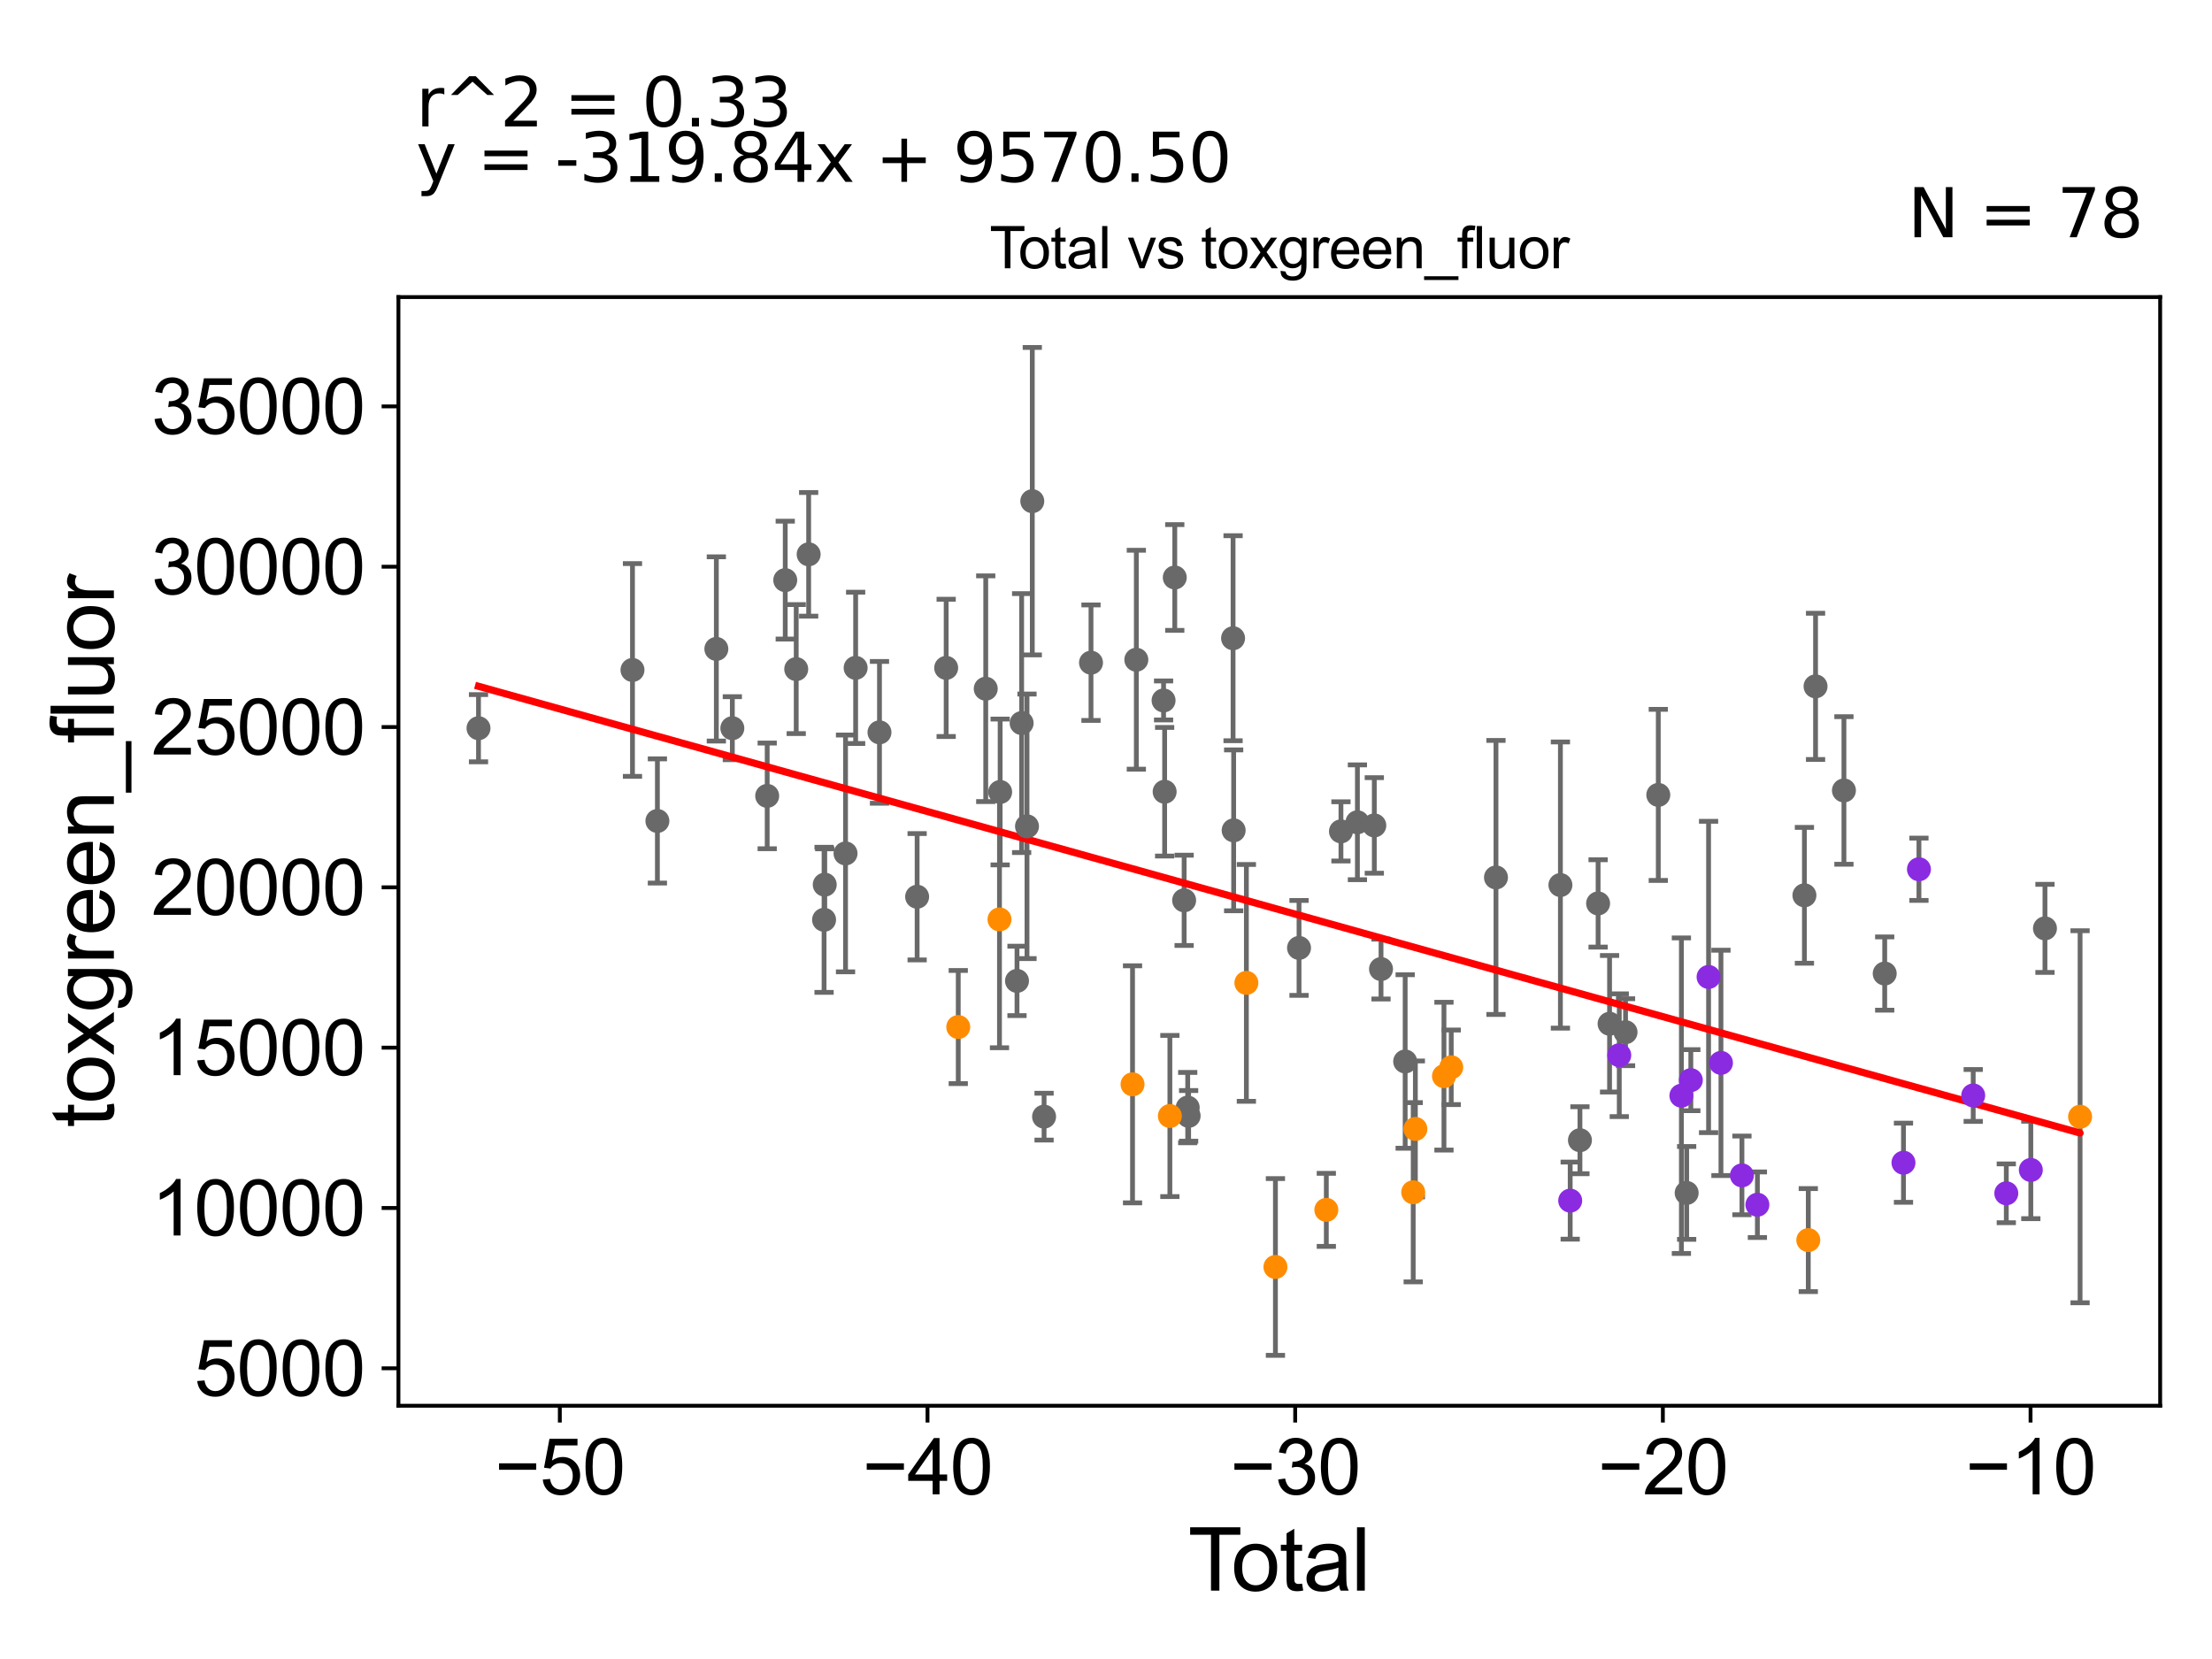 <?xml version="1.0" encoding="utf-8" standalone="no"?>
<!DOCTYPE svg PUBLIC "-//W3C//DTD SVG 1.1//EN"
  "http://www.w3.org/Graphics/SVG/1.1/DTD/svg11.dtd">
<svg xmlns:xlink="http://www.w3.org/1999/xlink" width="460.8pt" height="345.6pt" viewBox="0 0 460.8 345.6" xmlns="http://www.w3.org/2000/svg" version="1.1">
 <defs>
  <style type="text/css">*{stroke-linejoin: round; stroke-linecap: butt}</style>
 </defs>
 <g id="figure_1">
  <g id="patch_1">
   <path d="M 0 345.6 
L 460.8 345.6 
L 460.8 0 
L 0 0 
z
" style="fill: #ffffff"/>
  </g>
  <g id="axes_1">
   <g id="patch_2">
    <path d="M 83 292.84 
L 450 292.84 
L 450 61.886 
L 83 61.886 
z
" style="fill: #ffffff"/>
   </g>
   <g id="PathCollection_1">
    <defs>
     <path id="m4ae0974228" d="M 0 1.118 
C 0.297 1.118 0.581 1 0.791 0.791 
C 1 0.581 1.118 0.297 1.118 0 
C 1.118 -0.297 1 -0.581 0.791 -0.791 
C 0.581 -1 0.297 -1.118 0 -1.118 
C -0.297 -1.118 -0.581 -1 -0.791 -0.791 
C -1 -0.581 -1.118 -0.297 -1.118 0 
C -1.118 0.297 -1 0.581 -0.791 0.791 
C -0.581 1 -0.297 1.118 0 1.118 
z
" style="stroke: #696969"/>
    </defs>
    <g clip-path="url(#pfc28207f17)">
     <use xlink:href="#m4ae0974228" x="99.682" y="151.698" style="fill: #696969; stroke: #696969"/>
     <use xlink:href="#m4ae0974228" x="242.394" y="145.917" style="fill: #696969; stroke: #696969"/>
     <use xlink:href="#m4ae0974228" x="242.616" y="164.936" style="fill: #696969; stroke: #696969"/>
     <use xlink:href="#m4ae0974228" x="244.727" y="120.3" style="fill: #696969; stroke: #696969"/>
     <use xlink:href="#m4ae0974228" x="246.677" y="187.554" style="fill: #696969; stroke: #696969"/>
     <use xlink:href="#m4ae0974228" x="247.422" y="230.733" style="fill: #696969; stroke: #696969"/>
     <use xlink:href="#m4ae0974228" x="247.614" y="232.456" style="fill: #696969; stroke: #696969"/>
     <use xlink:href="#m4ae0974228" x="256.871" y="132.955" style="fill: #696969; stroke: #696969"/>
     <use xlink:href="#m4ae0974228" x="256.993" y="172.976" style="fill: #696969; stroke: #696969"/>
     <use xlink:href="#m4ae0974228" x="375.894" y="186.512" style="fill: #696969; stroke: #696969"/>
     <use xlink:href="#m4ae0974228" x="426.003" y="193.397" style="fill: #696969; stroke: #696969"/>
     <use xlink:href="#m4ae0974228" x="236.719" y="137.433" style="fill: #696969; stroke: #696969"/>
     <use xlink:href="#m4ae0974228" x="270.611" y="197.469" style="fill: #696969; stroke: #696969"/>
     <use xlink:href="#m4ae0974228" x="279.346" y="173.192" style="fill: #696969; stroke: #696969"/>
     <use xlink:href="#m4ae0974228" x="282.775" y="171.296" style="fill: #696969; stroke: #696969"/>
     <use xlink:href="#m4ae0974228" x="286.293" y="171.952" style="fill: #696969; stroke: #696969"/>
     <use xlink:href="#m4ae0974228" x="287.692" y="201.873" style="fill: #696969; stroke: #696969"/>
     <use xlink:href="#m4ae0974228" x="292.723" y="221.125" style="fill: #696969; stroke: #696969"/>
     <use xlink:href="#m4ae0974228" x="345.453" y="165.592" style="fill: #696969; stroke: #696969"/>
     <use xlink:href="#m4ae0974228" x="338.632" y="215.026" style="fill: #696969; stroke: #696969"/>
     <use xlink:href="#m4ae0974228" x="335.302" y="213.267" style="fill: #696969; stroke: #696969"/>
     <use xlink:href="#m4ae0974228" x="332.914" y="188.201" style="fill: #696969; stroke: #696969"/>
     <use xlink:href="#m4ae0974228" x="311.639" y="182.788" style="fill: #696969; stroke: #696969"/>
     <use xlink:href="#m4ae0974228" x="351.362" y="248.508" style="fill: #696969; stroke: #696969"/>
     <use xlink:href="#m4ae0974228" x="325.063" y="184.37" style="fill: #696969; stroke: #696969"/>
     <use xlink:href="#m4ae0974228" x="378.213" y="142.982" style="fill: #696969; stroke: #696969"/>
     <use xlink:href="#m4ae0974228" x="217.501" y="232.617" style="fill: #696969; stroke: #696969"/>
     <use xlink:href="#m4ae0974228" x="131.758" y="139.567" style="fill: #696969; stroke: #696969"/>
     <use xlink:href="#m4ae0974228" x="136.948" y="171.023" style="fill: #696969; stroke: #696969"/>
     <use xlink:href="#m4ae0974228" x="149.229" y="135.183" style="fill: #696969; stroke: #696969"/>
     <use xlink:href="#m4ae0974228" x="152.558" y="151.699" style="fill: #696969; stroke: #696969"/>
     <use xlink:href="#m4ae0974228" x="159.82" y="165.797" style="fill: #696969; stroke: #696969"/>
     <use xlink:href="#m4ae0974228" x="163.58" y="120.851" style="fill: #696969; stroke: #696969"/>
     <use xlink:href="#m4ae0974228" x="165.867" y="139.384" style="fill: #696969; stroke: #696969"/>
     <use xlink:href="#m4ae0974228" x="168.458" y="115.475" style="fill: #696969; stroke: #696969"/>
     <use xlink:href="#m4ae0974228" x="171.668" y="191.612" style="fill: #696969; stroke: #696969"/>
     <use xlink:href="#m4ae0974228" x="171.809" y="184.291" style="fill: #696969; stroke: #696969"/>
     <use xlink:href="#m4ae0974228" x="176.14" y="177.787" style="fill: #696969; stroke: #696969"/>
     <use xlink:href="#m4ae0974228" x="227.275" y="138.047" style="fill: #696969; stroke: #696969"/>
     <use xlink:href="#m4ae0974228" x="178.246" y="139.125" style="fill: #696969; stroke: #696969"/>
     <use xlink:href="#m4ae0974228" x="191.054" y="186.806" style="fill: #696969; stroke: #696969"/>
     <use xlink:href="#m4ae0974228" x="197.105" y="139.132" style="fill: #696969; stroke: #696969"/>
     <use xlink:href="#m4ae0974228" x="392.619" y="202.807" style="fill: #696969; stroke: #696969"/>
     <use xlink:href="#m4ae0974228" x="205.348" y="143.472" style="fill: #696969; stroke: #696969"/>
     <use xlink:href="#m4ae0974228" x="384.125" y="164.664" style="fill: #696969; stroke: #696969"/>
     <use xlink:href="#m4ae0974228" x="208.349" y="164.985" style="fill: #696969; stroke: #696969"/>
     <use xlink:href="#m4ae0974228" x="211.86" y="204.339" style="fill: #696969; stroke: #696969"/>
     <use xlink:href="#m4ae0974228" x="212.826" y="150.631" style="fill: #696969; stroke: #696969"/>
     <use xlink:href="#m4ae0974228" x="213.942" y="172.137" style="fill: #696969; stroke: #696969"/>
     <use xlink:href="#m4ae0974228" x="215.045" y="104.407" style="fill: #696969; stroke: #696969"/>
     <use xlink:href="#m4ae0974228" x="183.213" y="152.562" style="fill: #696969; stroke: #696969"/>
     <use xlink:href="#m4ae0974228" x="329.131" y="237.529" style="fill: #696969; stroke: #696969"/>
    </g>
   </g>
   <g id="PathCollection_2">
    <defs>
     <path id="m2e05df908e" d="M 0 1.118 
C 0.297 1.118 0.581 1 0.791 0.791 
C 1 0.581 1.118 0.297 1.118 0 
C 1.118 -0.297 1 -0.581 0.791 -0.791 
C 0.581 -1 0.297 -1.118 0 -1.118 
C -0.297 -1.118 -0.581 -1 -0.791 -0.791 
C -1 -0.581 -1.118 -0.297 -1.118 0 
C -1.118 0.297 -1 0.581 -0.791 0.791 
C -0.581 1 -0.297 1.118 0 1.118 
z
" style="stroke: #ff8c00"/>
    </defs>
    <g clip-path="url(#pfc28207f17)">
     <use xlink:href="#m2e05df908e" x="376.701" y="258.336" style="fill: #ff8c00; stroke: #ff8c00"/>
     <use xlink:href="#m2e05df908e" x="265.695" y="263.93" style="fill: #ff8c00; stroke: #ff8c00"/>
     <use xlink:href="#m2e05df908e" x="302.318" y="222.338" style="fill: #ff8c00; stroke: #ff8c00"/>
     <use xlink:href="#m2e05df908e" x="199.622" y="213.95" style="fill: #ff8c00; stroke: #ff8c00"/>
     <use xlink:href="#m2e05df908e" x="208.212" y="191.532" style="fill: #ff8c00; stroke: #ff8c00"/>
     <use xlink:href="#m2e05df908e" x="235.927" y="225.885" style="fill: #ff8c00; stroke: #ff8c00"/>
     <use xlink:href="#m2e05df908e" x="243.707" y="232.482" style="fill: #ff8c00; stroke: #ff8c00"/>
     <use xlink:href="#m2e05df908e" x="259.644" y="204.751" style="fill: #ff8c00; stroke: #ff8c00"/>
     <use xlink:href="#m2e05df908e" x="433.318" y="232.637" style="fill: #ff8c00; stroke: #ff8c00"/>
     <use xlink:href="#m2e05df908e" x="294.397" y="248.37" style="fill: #ff8c00; stroke: #ff8c00"/>
     <use xlink:href="#m2e05df908e" x="294.847" y="235.179" style="fill: #ff8c00; stroke: #ff8c00"/>
     <use xlink:href="#m2e05df908e" x="276.298" y="252.036" style="fill: #ff8c00; stroke: #ff8c00"/>
     <use xlink:href="#m2e05df908e" x="300.804" y="224.184" style="fill: #ff8c00; stroke: #ff8c00"/>
    </g>
   </g>
   <g id="PathCollection_3">
    <defs>
     <path id="m15b39d0a7e" d="M 0 1.118 
C 0.297 1.118 0.581 1 0.791 0.791 
C 1 0.581 1.118 0.297 1.118 0 
C 1.118 -0.297 1 -0.581 0.791 -0.791 
C 0.581 -1 0.297 -1.118 0 -1.118 
C -0.297 -1.118 -0.581 -1 -0.791 -0.791 
C -1 -0.581 -1.118 -0.297 -1.118 0 
C -1.118 0.297 -1 0.581 -0.791 0.791 
C -0.581 1 -0.297 1.118 0 1.118 
z
" style="stroke: #8a2be2"/>
    </defs>
    <g clip-path="url(#pfc28207f17)">
     <use xlink:href="#m15b39d0a7e" x="352.231" y="225.017" style="fill: #8a2be2; stroke: #8a2be2"/>
     <use xlink:href="#m15b39d0a7e" x="423.058" y="243.723" style="fill: #8a2be2; stroke: #8a2be2"/>
     <use xlink:href="#m15b39d0a7e" x="417.949" y="248.587" style="fill: #8a2be2; stroke: #8a2be2"/>
     <use xlink:href="#m15b39d0a7e" x="411.057" y="228.203" style="fill: #8a2be2; stroke: #8a2be2"/>
     <use xlink:href="#m15b39d0a7e" x="399.75" y="181.083" style="fill: #8a2be2; stroke: #8a2be2"/>
     <use xlink:href="#m15b39d0a7e" x="396.529" y="242.213" style="fill: #8a2be2; stroke: #8a2be2"/>
     <use xlink:href="#m15b39d0a7e" x="337.324" y="219.821" style="fill: #8a2be2; stroke: #8a2be2"/>
     <use xlink:href="#m15b39d0a7e" x="327.1" y="250.113" style="fill: #8a2be2; stroke: #8a2be2"/>
     <use xlink:href="#m15b39d0a7e" x="362.877" y="244.855" style="fill: #8a2be2; stroke: #8a2be2"/>
     <use xlink:href="#m15b39d0a7e" x="358.506" y="221.417" style="fill: #8a2be2; stroke: #8a2be2"/>
     <use xlink:href="#m15b39d0a7e" x="355.927" y="203.518" style="fill: #8a2be2; stroke: #8a2be2"/>
     <use xlink:href="#m15b39d0a7e" x="350.265" y="228.251" style="fill: #8a2be2; stroke: #8a2be2"/>
     <use xlink:href="#m15b39d0a7e" x="366.098" y="250.966" style="fill: #8a2be2; stroke: #8a2be2"/>
    </g>
   </g>
   <g id="matplotlib.axis_1">
    <g id="xtick_1">
     <g id="line2d_1">
      <defs>
       <path id="ma4af0523a3" d="M 0 0 
L 0 3.5 
" style="stroke: #000000; stroke-width: 0.8"/>
      </defs>
      <g>
       <use xlink:href="#ma4af0523a3" x="116.621" y="292.84" style="stroke: #000000; stroke-width: 0.8"/>
      </g>
     </g>
     <g id="text_1">
      <!-- −50 -->
      <g transform="translate(103.051 311.293)scale(0.16 -0.16)">
       <defs>
        <path id="ArialMT-2212" d="M 3381 1997 
L 356 1997 
L 356 2522 
L 3381 2522 
L 3381 1997 
z
" transform="scale(0.016)"/>
        <path id="ArialMT-35" d="M 266 1200 
L 856 1250 
Q 922 819 1161 601 
Q 1400 384 1738 384 
Q 2144 384 2425 690 
Q 2706 997 2706 1503 
Q 2706 1984 2436 2262 
Q 2166 2541 1728 2541 
Q 1456 2541 1237 2417 
Q 1019 2294 894 2097 
L 366 2166 
L 809 4519 
L 3088 4519 
L 3088 3981 
L 1259 3981 
L 1013 2750 
Q 1425 3038 1878 3038 
Q 2478 3038 2890 2622 
Q 3303 2206 3303 1553 
Q 3303 931 2941 478 
Q 2500 -78 1738 -78 
Q 1113 -78 717 272 
Q 322 622 266 1200 
z
" transform="scale(0.016)"/>
        <path id="ArialMT-30" d="M 266 2259 
Q 266 3072 433 3567 
Q 600 4063 929 4331 
Q 1259 4600 1759 4600 
Q 2128 4600 2406 4451 
Q 2684 4303 2865 4023 
Q 3047 3744 3150 3342 
Q 3253 2941 3253 2259 
Q 3253 1453 3087 958 
Q 2922 463 2592 192 
Q 2263 -78 1759 -78 
Q 1097 -78 719 397 
Q 266 969 266 2259 
z
M 844 2259 
Q 844 1131 1108 757 
Q 1372 384 1759 384 
Q 2147 384 2411 759 
Q 2675 1134 2675 2259 
Q 2675 3391 2411 3762 
Q 2147 4134 1753 4134 
Q 1366 4134 1134 3806 
Q 844 3388 844 2259 
z
" transform="scale(0.016)"/>
       </defs>
       <use xlink:href="#ArialMT-2212"/>
       <use xlink:href="#ArialMT-35" x="58.398"/>
       <use xlink:href="#ArialMT-30" x="114.014"/>
      </g>
     </g>
    </g>
    <g id="xtick_2">
     <g id="line2d_2">
      <g>
       <use xlink:href="#ma4af0523a3" x="193.216" y="292.84" style="stroke: #000000; stroke-width: 0.8"/>
      </g>
     </g>
     <g id="text_2">
      <!-- −40 -->
      <g transform="translate(179.646 311.293)scale(0.16 -0.16)">
       <defs>
        <path id="ArialMT-34" d="M 2069 0 
L 2069 1097 
L 81 1097 
L 81 1613 
L 2172 4581 
L 2631 4581 
L 2631 1613 
L 3250 1613 
L 3250 1097 
L 2631 1097 
L 2631 0 
L 2069 0 
z
M 2069 1613 
L 2069 3678 
L 634 1613 
L 2069 1613 
z
" transform="scale(0.016)"/>
       </defs>
       <use xlink:href="#ArialMT-2212"/>
       <use xlink:href="#ArialMT-34" x="58.398"/>
       <use xlink:href="#ArialMT-30" x="114.014"/>
      </g>
     </g>
    </g>
    <g id="xtick_3">
     <g id="line2d_3">
      <g>
       <use xlink:href="#ma4af0523a3" x="269.811" y="292.84" style="stroke: #000000; stroke-width: 0.8"/>
      </g>
     </g>
     <g id="text_3">
      <!-- −30 -->
      <g transform="translate(256.241 311.293)scale(0.16 -0.16)">
       <defs>
        <path id="ArialMT-33" d="M 269 1209 
L 831 1284 
Q 928 806 1161 595 
Q 1394 384 1728 384 
Q 2125 384 2398 659 
Q 2672 934 2672 1341 
Q 2672 1728 2419 1979 
Q 2166 2231 1775 2231 
Q 1616 2231 1378 2169 
L 1441 2663 
Q 1497 2656 1531 2656 
Q 1891 2656 2178 2843 
Q 2466 3031 2466 3422 
Q 2466 3731 2256 3934 
Q 2047 4138 1716 4138 
Q 1388 4138 1169 3931 
Q 950 3725 888 3313 
L 325 3413 
Q 428 3978 793 4289 
Q 1159 4600 1703 4600 
Q 2078 4600 2393 4439 
Q 2709 4278 2876 4000 
Q 3044 3722 3044 3409 
Q 3044 3113 2884 2869 
Q 2725 2625 2413 2481 
Q 2819 2388 3044 2092 
Q 3269 1797 3269 1353 
Q 3269 753 2831 336 
Q 2394 -81 1725 -81 
Q 1122 -81 723 278 
Q 325 638 269 1209 
z
" transform="scale(0.016)"/>
       </defs>
       <use xlink:href="#ArialMT-2212"/>
       <use xlink:href="#ArialMT-33" x="58.398"/>
       <use xlink:href="#ArialMT-30" x="114.014"/>
      </g>
     </g>
    </g>
    <g id="xtick_4">
     <g id="line2d_4">
      <g>
       <use xlink:href="#ma4af0523a3" x="346.406" y="292.84" style="stroke: #000000; stroke-width: 0.8"/>
      </g>
     </g>
     <g id="text_4">
      <!-- −20 -->
      <g transform="translate(332.836 311.293)scale(0.16 -0.16)">
       <defs>
        <path id="ArialMT-32" d="M 3222 541 
L 3222 0 
L 194 0 
Q 188 203 259 391 
Q 375 700 629 1000 
Q 884 1300 1366 1694 
Q 2113 2306 2375 2664 
Q 2638 3022 2638 3341 
Q 2638 3675 2398 3904 
Q 2159 4134 1775 4134 
Q 1369 4134 1125 3890 
Q 881 3647 878 3216 
L 300 3275 
Q 359 3922 746 4261 
Q 1134 4600 1788 4600 
Q 2447 4600 2831 4234 
Q 3216 3869 3216 3328 
Q 3216 3053 3103 2787 
Q 2991 2522 2730 2228 
Q 2469 1934 1863 1422 
Q 1356 997 1212 845 
Q 1069 694 975 541 
L 3222 541 
z
" transform="scale(0.016)"/>
       </defs>
       <use xlink:href="#ArialMT-2212"/>
       <use xlink:href="#ArialMT-32" x="58.398"/>
       <use xlink:href="#ArialMT-30" x="114.014"/>
      </g>
     </g>
    </g>
    <g id="xtick_5">
     <g id="line2d_5">
      <g>
       <use xlink:href="#ma4af0523a3" x="423.001" y="292.84" style="stroke: #000000; stroke-width: 0.8"/>
      </g>
     </g>
     <g id="text_5">
      <!-- −10 -->
      <g transform="translate(409.431 311.293)scale(0.16 -0.16)">
       <defs>
        <path id="ArialMT-31" d="M 2384 0 
L 1822 0 
L 1822 3584 
Q 1619 3391 1289 3197 
Q 959 3003 697 2906 
L 697 3450 
Q 1169 3672 1522 3987 
Q 1875 4303 2022 4600 
L 2384 4600 
L 2384 0 
z
" transform="scale(0.016)"/>
       </defs>
       <use xlink:href="#ArialMT-2212"/>
       <use xlink:href="#ArialMT-31" x="58.398"/>
       <use xlink:href="#ArialMT-30" x="114.014"/>
      </g>
     </g>
    </g>
    <g id="text_6">
     <!-- Total -->
     <g transform="translate(247.495 331.357)scale(0.18 -0.18)">
      <defs>
       <path id="ArialMT-54" d="M 1659 0 
L 1659 4041 
L 150 4041 
L 150 4581 
L 3781 4581 
L 3781 4041 
L 2266 4041 
L 2266 0 
L 1659 0 
z
" transform="scale(0.016)"/>
       <path id="ArialMT-6f" d="M 213 1659 
Q 213 2581 725 3025 
Q 1153 3394 1769 3394 
Q 2453 3394 2887 2945 
Q 3322 2497 3322 1706 
Q 3322 1066 3130 698 
Q 2938 331 2570 128 
Q 2203 -75 1769 -75 
Q 1072 -75 642 372 
Q 213 819 213 1659 
z
M 791 1659 
Q 791 1022 1069 705 
Q 1347 388 1769 388 
Q 2188 388 2466 706 
Q 2744 1025 2744 1678 
Q 2744 2294 2464 2611 
Q 2184 2928 1769 2928 
Q 1347 2928 1069 2612 
Q 791 2297 791 1659 
z
" transform="scale(0.016)"/>
       <path id="ArialMT-74" d="M 1650 503 
L 1731 6 
Q 1494 -44 1306 -44 
Q 1000 -44 831 53 
Q 663 150 594 308 
Q 525 466 525 972 
L 525 2881 
L 113 2881 
L 113 3319 
L 525 3319 
L 525 4141 
L 1084 4478 
L 1084 3319 
L 1650 3319 
L 1650 2881 
L 1084 2881 
L 1084 941 
Q 1084 700 1114 631 
Q 1144 563 1211 522 
Q 1278 481 1403 481 
Q 1497 481 1650 503 
z
" transform="scale(0.016)"/>
       <path id="ArialMT-61" d="M 2588 409 
Q 2275 144 1986 34 
Q 1697 -75 1366 -75 
Q 819 -75 525 192 
Q 231 459 231 875 
Q 231 1119 342 1320 
Q 453 1522 633 1644 
Q 813 1766 1038 1828 
Q 1203 1872 1538 1913 
Q 2219 1994 2541 2106 
Q 2544 2222 2544 2253 
Q 2544 2597 2384 2738 
Q 2169 2928 1744 2928 
Q 1347 2928 1158 2789 
Q 969 2650 878 2297 
L 328 2372 
Q 403 2725 575 2942 
Q 747 3159 1072 3276 
Q 1397 3394 1825 3394 
Q 2250 3394 2515 3294 
Q 2781 3194 2906 3042 
Q 3031 2891 3081 2659 
Q 3109 2516 3109 2141 
L 3109 1391 
Q 3109 606 3145 398 
Q 3181 191 3288 0 
L 2700 0 
Q 2613 175 2588 409 
z
M 2541 1666 
Q 2234 1541 1622 1453 
Q 1275 1403 1131 1340 
Q 988 1278 909 1158 
Q 831 1038 831 891 
Q 831 666 1001 516 
Q 1172 366 1500 366 
Q 1825 366 2078 508 
Q 2331 650 2450 897 
Q 2541 1088 2541 1459 
L 2541 1666 
z
" transform="scale(0.016)"/>
       <path id="ArialMT-6c" d="M 409 0 
L 409 4581 
L 972 4581 
L 972 0 
L 409 0 
z
" transform="scale(0.016)"/>
      </defs>
      <use xlink:href="#ArialMT-54"/>
      <use xlink:href="#ArialMT-6f" x="49.959"/>
      <use xlink:href="#ArialMT-74" x="105.574"/>
      <use xlink:href="#ArialMT-61" x="133.357"/>
      <use xlink:href="#ArialMT-6c" x="188.973"/>
     </g>
    </g>
   </g>
   <g id="matplotlib.axis_2">
    <g id="ytick_1">
     <g id="line2d_6">
      <defs>
       <path id="m00093ea1d5" d="M 0 0 
L -3.5 0 
" style="stroke: #000000; stroke-width: 0.8"/>
      </defs>
      <g>
       <use xlink:href="#m00093ea1d5" x="83" y="285.042" style="stroke: #000000; stroke-width: 0.8"/>
      </g>
     </g>
     <g id="text_7">
      <!-- 5000 -->
      <g transform="translate(40.41 290.769)scale(0.16 -0.16)">
       <use xlink:href="#ArialMT-35"/>
       <use xlink:href="#ArialMT-30" x="55.615"/>
       <use xlink:href="#ArialMT-30" x="111.23"/>
       <use xlink:href="#ArialMT-30" x="166.846"/>
      </g>
     </g>
    </g>
    <g id="ytick_2">
     <g id="line2d_7">
      <g>
       <use xlink:href="#m00093ea1d5" x="83" y="251.645" style="stroke: #000000; stroke-width: 0.8"/>
      </g>
     </g>
     <g id="text_8">
      <!-- 10000 -->
      <g transform="translate(31.512 257.371)scale(0.16 -0.16)">
       <use xlink:href="#ArialMT-31"/>
       <use xlink:href="#ArialMT-30" x="55.615"/>
       <use xlink:href="#ArialMT-30" x="111.23"/>
       <use xlink:href="#ArialMT-30" x="166.846"/>
       <use xlink:href="#ArialMT-30" x="222.461"/>
      </g>
     </g>
    </g>
    <g id="ytick_3">
     <g id="line2d_8">
      <g>
       <use xlink:href="#m00093ea1d5" x="83" y="218.247" style="stroke: #000000; stroke-width: 0.8"/>
      </g>
     </g>
     <g id="text_9">
      <!-- 15000 -->
      <g transform="translate(31.512 223.973)scale(0.16 -0.16)">
       <use xlink:href="#ArialMT-31"/>
       <use xlink:href="#ArialMT-35" x="55.615"/>
       <use xlink:href="#ArialMT-30" x="111.23"/>
       <use xlink:href="#ArialMT-30" x="166.846"/>
       <use xlink:href="#ArialMT-30" x="222.461"/>
      </g>
     </g>
    </g>
    <g id="ytick_4">
     <g id="line2d_9">
      <g>
       <use xlink:href="#m00093ea1d5" x="83" y="184.849" style="stroke: #000000; stroke-width: 0.8"/>
      </g>
     </g>
     <g id="text_10">
      <!-- 20000 -->
      <g transform="translate(31.512 190.575)scale(0.16 -0.16)">
       <use xlink:href="#ArialMT-32"/>
       <use xlink:href="#ArialMT-30" x="55.615"/>
       <use xlink:href="#ArialMT-30" x="111.23"/>
       <use xlink:href="#ArialMT-30" x="166.846"/>
       <use xlink:href="#ArialMT-30" x="222.461"/>
      </g>
     </g>
    </g>
    <g id="ytick_5">
     <g id="line2d_10">
      <g>
       <use xlink:href="#m00093ea1d5" x="83" y="151.451" style="stroke: #000000; stroke-width: 0.8"/>
      </g>
     </g>
     <g id="text_11">
      <!-- 25000 -->
      <g transform="translate(31.512 157.177)scale(0.16 -0.16)">
       <use xlink:href="#ArialMT-32"/>
       <use xlink:href="#ArialMT-35" x="55.615"/>
       <use xlink:href="#ArialMT-30" x="111.23"/>
       <use xlink:href="#ArialMT-30" x="166.846"/>
       <use xlink:href="#ArialMT-30" x="222.461"/>
      </g>
     </g>
    </g>
    <g id="ytick_6">
     <g id="line2d_11">
      <g>
       <use xlink:href="#m00093ea1d5" x="83" y="118.053" style="stroke: #000000; stroke-width: 0.8"/>
      </g>
     </g>
     <g id="text_12">
      <!-- 30000 -->
      <g transform="translate(31.512 123.779)scale(0.16 -0.16)">
       <use xlink:href="#ArialMT-33"/>
       <use xlink:href="#ArialMT-30" x="55.615"/>
       <use xlink:href="#ArialMT-30" x="111.23"/>
       <use xlink:href="#ArialMT-30" x="166.846"/>
       <use xlink:href="#ArialMT-30" x="222.461"/>
      </g>
     </g>
    </g>
    <g id="ytick_7">
     <g id="line2d_12">
      <g>
       <use xlink:href="#m00093ea1d5" x="83" y="84.655" style="stroke: #000000; stroke-width: 0.8"/>
      </g>
     </g>
     <g id="text_13">
      <!-- 35000 -->
      <g transform="translate(31.512 90.381)scale(0.16 -0.16)">
       <use xlink:href="#ArialMT-33"/>
       <use xlink:href="#ArialMT-35" x="55.615"/>
       <use xlink:href="#ArialMT-30" x="111.23"/>
       <use xlink:href="#ArialMT-30" x="166.846"/>
       <use xlink:href="#ArialMT-30" x="222.461"/>
      </g>
     </g>
    </g>
    <g id="text_14">
     <!-- toxgreen_fluor -->
     <g transform="translate(23.724 234.895)rotate(-90)scale(0.18 -0.18)">
      <defs>
       <path id="ArialMT-78" d="M 47 0 
L 1259 1725 
L 138 3319 
L 841 3319 
L 1350 2541 
Q 1494 2319 1581 2169 
Q 1719 2375 1834 2534 
L 2394 3319 
L 3066 3319 
L 1919 1756 
L 3153 0 
L 2463 0 
L 1781 1031 
L 1600 1309 
L 728 0 
L 47 0 
z
" transform="scale(0.016)"/>
       <path id="ArialMT-67" d="M 319 -275 
L 866 -356 
Q 900 -609 1056 -725 
Q 1266 -881 1628 -881 
Q 2019 -881 2231 -725 
Q 2444 -569 2519 -288 
Q 2563 -116 2559 434 
Q 2191 0 1641 0 
Q 956 0 581 494 
Q 206 988 206 1678 
Q 206 2153 378 2554 
Q 550 2956 876 3175 
Q 1203 3394 1644 3394 
Q 2231 3394 2613 2919 
L 2613 3319 
L 3131 3319 
L 3131 450 
Q 3131 -325 2973 -648 
Q 2816 -972 2473 -1159 
Q 2131 -1347 1631 -1347 
Q 1038 -1347 672 -1080 
Q 306 -813 319 -275 
z
M 784 1719 
Q 784 1066 1043 766 
Q 1303 466 1694 466 
Q 2081 466 2343 764 
Q 2606 1063 2606 1700 
Q 2606 2309 2336 2618 
Q 2066 2928 1684 2928 
Q 1309 2928 1046 2623 
Q 784 2319 784 1719 
z
" transform="scale(0.016)"/>
       <path id="ArialMT-72" d="M 416 0 
L 416 3319 
L 922 3319 
L 922 2816 
Q 1116 3169 1280 3281 
Q 1444 3394 1641 3394 
Q 1925 3394 2219 3213 
L 2025 2691 
Q 1819 2813 1613 2813 
Q 1428 2813 1281 2702 
Q 1134 2591 1072 2394 
Q 978 2094 978 1738 
L 978 0 
L 416 0 
z
" transform="scale(0.016)"/>
       <path id="ArialMT-65" d="M 2694 1069 
L 3275 997 
Q 3138 488 2766 206 
Q 2394 -75 1816 -75 
Q 1088 -75 661 373 
Q 234 822 234 1631 
Q 234 2469 665 2931 
Q 1097 3394 1784 3394 
Q 2450 3394 2872 2941 
Q 3294 2488 3294 1666 
Q 3294 1616 3291 1516 
L 816 1516 
Q 847 969 1125 678 
Q 1403 388 1819 388 
Q 2128 388 2347 550 
Q 2566 713 2694 1069 
z
M 847 1978 
L 2700 1978 
Q 2663 2397 2488 2606 
Q 2219 2931 1791 2931 
Q 1403 2931 1139 2672 
Q 875 2413 847 1978 
z
" transform="scale(0.016)"/>
       <path id="ArialMT-6e" d="M 422 0 
L 422 3319 
L 928 3319 
L 928 2847 
Q 1294 3394 1984 3394 
Q 2284 3394 2536 3286 
Q 2788 3178 2913 3003 
Q 3038 2828 3088 2588 
Q 3119 2431 3119 2041 
L 3119 0 
L 2556 0 
L 2556 2019 
Q 2556 2363 2490 2533 
Q 2425 2703 2258 2804 
Q 2091 2906 1866 2906 
Q 1506 2906 1245 2678 
Q 984 2450 984 1813 
L 984 0 
L 422 0 
z
" transform="scale(0.016)"/>
       <path id="ArialMT-5f" d="M -97 -1272 
L -97 -866 
L 3631 -866 
L 3631 -1272 
L -97 -1272 
z
" transform="scale(0.016)"/>
       <path id="ArialMT-66" d="M 556 0 
L 556 2881 
L 59 2881 
L 59 3319 
L 556 3319 
L 556 3672 
Q 556 4006 616 4169 
Q 697 4388 901 4523 
Q 1106 4659 1475 4659 
Q 1713 4659 2000 4603 
L 1916 4113 
Q 1741 4144 1584 4144 
Q 1328 4144 1222 4034 
Q 1116 3925 1116 3625 
L 1116 3319 
L 1763 3319 
L 1763 2881 
L 1116 2881 
L 1116 0 
L 556 0 
z
" transform="scale(0.016)"/>
       <path id="ArialMT-75" d="M 2597 0 
L 2597 488 
Q 2209 -75 1544 -75 
Q 1250 -75 995 37 
Q 741 150 617 320 
Q 494 491 444 738 
Q 409 903 409 1263 
L 409 3319 
L 972 3319 
L 972 1478 
Q 972 1038 1006 884 
Q 1059 663 1231 536 
Q 1403 409 1656 409 
Q 1909 409 2131 539 
Q 2353 669 2445 892 
Q 2538 1116 2538 1541 
L 2538 3319 
L 3100 3319 
L 3100 0 
L 2597 0 
z
" transform="scale(0.016)"/>
      </defs>
      <use xlink:href="#ArialMT-74"/>
      <use xlink:href="#ArialMT-6f" x="27.783"/>
      <use xlink:href="#ArialMT-78" x="83.398"/>
      <use xlink:href="#ArialMT-67" x="133.398"/>
      <use xlink:href="#ArialMT-72" x="189.014"/>
      <use xlink:href="#ArialMT-65" x="222.314"/>
      <use xlink:href="#ArialMT-65" x="277.93"/>
      <use xlink:href="#ArialMT-6e" x="333.545"/>
      <use xlink:href="#ArialMT-5f" x="389.16"/>
      <use xlink:href="#ArialMT-66" x="444.775"/>
      <use xlink:href="#ArialMT-6c" x="472.559"/>
      <use xlink:href="#ArialMT-75" x="494.775"/>
      <use xlink:href="#ArialMT-6f" x="550.391"/>
      <use xlink:href="#ArialMT-72" x="606.006"/>
     </g>
    </g>
   </g>
   <g id="LineCollection_1">
    <path d="M 99.682 158.7 
L 99.682 144.695 
" clip-path="url(#pfc28207f17)" style="fill: none; stroke: #696969"/>
    <path d="M 242.394 149.981 
L 242.394 141.852 
" clip-path="url(#pfc28207f17)" style="fill: none; stroke: #696969"/>
    <path d="M 242.616 178.333 
L 242.616 151.538 
" clip-path="url(#pfc28207f17)" style="fill: none; stroke: #696969"/>
    <path d="M 244.727 131.314 
L 244.727 109.286 
" clip-path="url(#pfc28207f17)" style="fill: none; stroke: #696969"/>
    <path d="M 246.677 196.957 
L 246.677 178.151 
" clip-path="url(#pfc28207f17)" style="fill: none; stroke: #696969"/>
    <path d="M 247.422 238.059 
L 247.422 223.407 
" clip-path="url(#pfc28207f17)" style="fill: none; stroke: #696969"/>
    <path d="M 247.614 237.731 
L 247.614 227.181 
" clip-path="url(#pfc28207f17)" style="fill: none; stroke: #696969"/>
    <path d="M 256.871 154.31 
L 256.871 111.599 
" clip-path="url(#pfc28207f17)" style="fill: none; stroke: #696969"/>
    <path d="M 256.993 189.734 
L 256.993 156.218 
" clip-path="url(#pfc28207f17)" style="fill: none; stroke: #696969"/>
    <path d="M 375.894 200.66 
L 375.894 172.364 
" clip-path="url(#pfc28207f17)" style="fill: none; stroke: #696969"/>
    <path d="M 426.003 202.572 
L 426.003 184.222 
" clip-path="url(#pfc28207f17)" style="fill: none; stroke: #696969"/>
    <path d="M 236.719 160.236 
L 236.719 114.631 
" clip-path="url(#pfc28207f17)" style="fill: none; stroke: #696969"/>
    <path d="M 270.611 207.356 
L 270.611 187.583 
" clip-path="url(#pfc28207f17)" style="fill: none; stroke: #696969"/>
    <path d="M 279.346 179.359 
L 279.346 167.024 
" clip-path="url(#pfc28207f17)" style="fill: none; stroke: #696969"/>
    <path d="M 282.775 183.254 
L 282.775 159.338 
" clip-path="url(#pfc28207f17)" style="fill: none; stroke: #696969"/>
    <path d="M 286.293 181.903 
L 286.293 162.001 
" clip-path="url(#pfc28207f17)" style="fill: none; stroke: #696969"/>
    <path d="M 287.692 208.11 
L 287.692 195.637 
" clip-path="url(#pfc28207f17)" style="fill: none; stroke: #696969"/>
    <path d="M 292.723 239.199 
L 292.723 203.052 
" clip-path="url(#pfc28207f17)" style="fill: none; stroke: #696969"/>
    <path d="M 345.453 183.411 
L 345.453 147.773 
" clip-path="url(#pfc28207f17)" style="fill: none; stroke: #696969"/>
    <path d="M 338.632 222.001 
L 338.632 208.052 
" clip-path="url(#pfc28207f17)" style="fill: none; stroke: #696969"/>
    <path d="M 335.302 227.489 
L 335.302 199.045 
" clip-path="url(#pfc28207f17)" style="fill: none; stroke: #696969"/>
    <path d="M 332.914 197.295 
L 332.914 179.106 
" clip-path="url(#pfc28207f17)" style="fill: none; stroke: #696969"/>
    <path d="M 311.639 211.329 
L 311.639 154.247 
" clip-path="url(#pfc28207f17)" style="fill: none; stroke: #696969"/>
    <path d="M 351.362 258.178 
L 351.362 238.838 
" clip-path="url(#pfc28207f17)" style="fill: none; stroke: #696969"/>
    <path d="M 325.063 214.18 
L 325.063 154.561 
" clip-path="url(#pfc28207f17)" style="fill: none; stroke: #696969"/>
    <path d="M 378.213 158.217 
L 378.213 127.748 
" clip-path="url(#pfc28207f17)" style="fill: none; stroke: #696969"/>
    <path d="M 217.501 237.498 
L 217.501 227.736 
" clip-path="url(#pfc28207f17)" style="fill: none; stroke: #696969"/>
    <path d="M 131.758 161.732 
L 131.758 117.402 
" clip-path="url(#pfc28207f17)" style="fill: none; stroke: #696969"/>
    <path d="M 136.948 183.958 
L 136.948 158.087 
" clip-path="url(#pfc28207f17)" style="fill: none; stroke: #696969"/>
    <path d="M 149.229 154.373 
L 149.229 115.992 
" clip-path="url(#pfc28207f17)" style="fill: none; stroke: #696969"/>
    <path d="M 152.558 158.265 
L 152.558 145.133 
" clip-path="url(#pfc28207f17)" style="fill: none; stroke: #696969"/>
    <path d="M 159.82 176.804 
L 159.82 154.79 
" clip-path="url(#pfc28207f17)" style="fill: none; stroke: #696969"/>
    <path d="M 163.58 133.13 
L 163.58 108.572 
" clip-path="url(#pfc28207f17)" style="fill: none; stroke: #696969"/>
    <path d="M 165.867 152.819 
L 165.867 125.949 
" clip-path="url(#pfc28207f17)" style="fill: none; stroke: #696969"/>
    <path d="M 168.458 128.354 
L 168.458 102.596 
" clip-path="url(#pfc28207f17)" style="fill: none; stroke: #696969"/>
    <path d="M 171.668 206.725 
L 171.668 176.5 
" clip-path="url(#pfc28207f17)" style="fill: none; stroke: #696969"/>
    <path d="M 171.809 191.755 
L 171.809 176.826 
" clip-path="url(#pfc28207f17)" style="fill: none; stroke: #696969"/>
    <path d="M 176.14 202.454 
L 176.14 153.119 
" clip-path="url(#pfc28207f17)" style="fill: none; stroke: #696969"/>
    <path d="M 227.275 150.077 
L 227.275 126.018 
" clip-path="url(#pfc28207f17)" style="fill: none; stroke: #696969"/>
    <path d="M 178.246 154.884 
L 178.246 123.366 
" clip-path="url(#pfc28207f17)" style="fill: none; stroke: #696969"/>
    <path d="M 191.054 199.965 
L 191.054 173.647 
" clip-path="url(#pfc28207f17)" style="fill: none; stroke: #696969"/>
    <path d="M 197.105 153.43 
L 197.105 124.833 
" clip-path="url(#pfc28207f17)" style="fill: none; stroke: #696969"/>
    <path d="M 392.619 210.438 
L 392.619 195.176 
" clip-path="url(#pfc28207f17)" style="fill: none; stroke: #696969"/>
    <path d="M 205.348 166.982 
L 205.348 119.961 
" clip-path="url(#pfc28207f17)" style="fill: none; stroke: #696969"/>
    <path d="M 384.125 180.038 
L 384.125 149.29 
" clip-path="url(#pfc28207f17)" style="fill: none; stroke: #696969"/>
    <path d="M 208.349 180.17 
L 208.349 149.799 
" clip-path="url(#pfc28207f17)" style="fill: none; stroke: #696969"/>
    <path d="M 211.86 211.568 
L 211.86 197.11 
" clip-path="url(#pfc28207f17)" style="fill: none; stroke: #696969"/>
    <path d="M 212.826 177.599 
L 212.826 123.663 
" clip-path="url(#pfc28207f17)" style="fill: none; stroke: #696969"/>
    <path d="M 213.942 199.693 
L 213.942 144.582 
" clip-path="url(#pfc28207f17)" style="fill: none; stroke: #696969"/>
    <path d="M 215.045 136.43 
L 215.045 72.384 
" clip-path="url(#pfc28207f17)" style="fill: none; stroke: #696969"/>
    <path d="M 183.213 167.334 
L 183.213 137.791 
" clip-path="url(#pfc28207f17)" style="fill: none; stroke: #696969"/>
    <path d="M 329.131 244.505 
L 329.131 230.554 
" clip-path="url(#pfc28207f17)" style="fill: none; stroke: #696969"/>
   </g>
   <g id="line2d_13">
    <defs>
     <path id="mb62a511bbd" d="M 2 0 
L -2 -0 
" style="stroke: #696969"/>
    </defs>
    <g clip-path="url(#pfc28207f17)">
     <use xlink:href="#mb62a511bbd" x="99.682" y="158.7" style="fill: #696969; stroke: #696969"/>
     <use xlink:href="#mb62a511bbd" x="242.394" y="149.981" style="fill: #696969; stroke: #696969"/>
     <use xlink:href="#mb62a511bbd" x="242.616" y="178.333" style="fill: #696969; stroke: #696969"/>
     <use xlink:href="#mb62a511bbd" x="244.727" y="131.314" style="fill: #696969; stroke: #696969"/>
     <use xlink:href="#mb62a511bbd" x="246.677" y="196.957" style="fill: #696969; stroke: #696969"/>
     <use xlink:href="#mb62a511bbd" x="247.422" y="238.059" style="fill: #696969; stroke: #696969"/>
     <use xlink:href="#mb62a511bbd" x="247.614" y="237.731" style="fill: #696969; stroke: #696969"/>
     <use xlink:href="#mb62a511bbd" x="256.871" y="154.31" style="fill: #696969; stroke: #696969"/>
     <use xlink:href="#mb62a511bbd" x="256.993" y="189.734" style="fill: #696969; stroke: #696969"/>
     <use xlink:href="#mb62a511bbd" x="375.894" y="200.66" style="fill: #696969; stroke: #696969"/>
     <use xlink:href="#mb62a511bbd" x="426.003" y="202.572" style="fill: #696969; stroke: #696969"/>
     <use xlink:href="#mb62a511bbd" x="236.719" y="160.236" style="fill: #696969; stroke: #696969"/>
     <use xlink:href="#mb62a511bbd" x="270.611" y="207.356" style="fill: #696969; stroke: #696969"/>
     <use xlink:href="#mb62a511bbd" x="279.346" y="179.359" style="fill: #696969; stroke: #696969"/>
     <use xlink:href="#mb62a511bbd" x="282.775" y="183.254" style="fill: #696969; stroke: #696969"/>
     <use xlink:href="#mb62a511bbd" x="286.293" y="181.903" style="fill: #696969; stroke: #696969"/>
     <use xlink:href="#mb62a511bbd" x="287.692" y="208.11" style="fill: #696969; stroke: #696969"/>
     <use xlink:href="#mb62a511bbd" x="292.723" y="239.199" style="fill: #696969; stroke: #696969"/>
     <use xlink:href="#mb62a511bbd" x="345.453" y="183.411" style="fill: #696969; stroke: #696969"/>
     <use xlink:href="#mb62a511bbd" x="338.632" y="222.001" style="fill: #696969; stroke: #696969"/>
     <use xlink:href="#mb62a511bbd" x="335.302" y="227.489" style="fill: #696969; stroke: #696969"/>
     <use xlink:href="#mb62a511bbd" x="332.914" y="197.295" style="fill: #696969; stroke: #696969"/>
     <use xlink:href="#mb62a511bbd" x="311.639" y="211.329" style="fill: #696969; stroke: #696969"/>
     <use xlink:href="#mb62a511bbd" x="351.362" y="258.178" style="fill: #696969; stroke: #696969"/>
     <use xlink:href="#mb62a511bbd" x="325.063" y="214.18" style="fill: #696969; stroke: #696969"/>
     <use xlink:href="#mb62a511bbd" x="378.213" y="158.217" style="fill: #696969; stroke: #696969"/>
     <use xlink:href="#mb62a511bbd" x="217.501" y="237.498" style="fill: #696969; stroke: #696969"/>
     <use xlink:href="#mb62a511bbd" x="131.758" y="161.732" style="fill: #696969; stroke: #696969"/>
     <use xlink:href="#mb62a511bbd" x="136.948" y="183.958" style="fill: #696969; stroke: #696969"/>
     <use xlink:href="#mb62a511bbd" x="149.229" y="154.373" style="fill: #696969; stroke: #696969"/>
     <use xlink:href="#mb62a511bbd" x="152.558" y="158.265" style="fill: #696969; stroke: #696969"/>
     <use xlink:href="#mb62a511bbd" x="159.82" y="176.804" style="fill: #696969; stroke: #696969"/>
     <use xlink:href="#mb62a511bbd" x="163.58" y="133.13" style="fill: #696969; stroke: #696969"/>
     <use xlink:href="#mb62a511bbd" x="165.867" y="152.819" style="fill: #696969; stroke: #696969"/>
     <use xlink:href="#mb62a511bbd" x="168.458" y="128.354" style="fill: #696969; stroke: #696969"/>
     <use xlink:href="#mb62a511bbd" x="171.668" y="206.725" style="fill: #696969; stroke: #696969"/>
     <use xlink:href="#mb62a511bbd" x="171.809" y="191.755" style="fill: #696969; stroke: #696969"/>
     <use xlink:href="#mb62a511bbd" x="176.14" y="202.454" style="fill: #696969; stroke: #696969"/>
     <use xlink:href="#mb62a511bbd" x="227.275" y="150.077" style="fill: #696969; stroke: #696969"/>
     <use xlink:href="#mb62a511bbd" x="178.246" y="154.884" style="fill: #696969; stroke: #696969"/>
     <use xlink:href="#mb62a511bbd" x="191.054" y="199.965" style="fill: #696969; stroke: #696969"/>
     <use xlink:href="#mb62a511bbd" x="197.105" y="153.43" style="fill: #696969; stroke: #696969"/>
     <use xlink:href="#mb62a511bbd" x="392.619" y="210.438" style="fill: #696969; stroke: #696969"/>
     <use xlink:href="#mb62a511bbd" x="205.348" y="166.982" style="fill: #696969; stroke: #696969"/>
     <use xlink:href="#mb62a511bbd" x="384.125" y="180.038" style="fill: #696969; stroke: #696969"/>
     <use xlink:href="#mb62a511bbd" x="208.349" y="180.17" style="fill: #696969; stroke: #696969"/>
     <use xlink:href="#mb62a511bbd" x="211.86" y="211.568" style="fill: #696969; stroke: #696969"/>
     <use xlink:href="#mb62a511bbd" x="212.826" y="177.599" style="fill: #696969; stroke: #696969"/>
     <use xlink:href="#mb62a511bbd" x="213.942" y="199.693" style="fill: #696969; stroke: #696969"/>
     <use xlink:href="#mb62a511bbd" x="215.045" y="136.43" style="fill: #696969; stroke: #696969"/>
     <use xlink:href="#mb62a511bbd" x="183.213" y="167.334" style="fill: #696969; stroke: #696969"/>
     <use xlink:href="#mb62a511bbd" x="329.131" y="244.505" style="fill: #696969; stroke: #696969"/>
    </g>
   </g>
   <g id="line2d_14">
    <g clip-path="url(#pfc28207f17)">
     <use xlink:href="#mb62a511bbd" x="99.682" y="144.695" style="fill: #696969; stroke: #696969"/>
     <use xlink:href="#mb62a511bbd" x="242.394" y="141.852" style="fill: #696969; stroke: #696969"/>
     <use xlink:href="#mb62a511bbd" x="242.616" y="151.538" style="fill: #696969; stroke: #696969"/>
     <use xlink:href="#mb62a511bbd" x="244.727" y="109.286" style="fill: #696969; stroke: #696969"/>
     <use xlink:href="#mb62a511bbd" x="246.677" y="178.151" style="fill: #696969; stroke: #696969"/>
     <use xlink:href="#mb62a511bbd" x="247.422" y="223.407" style="fill: #696969; stroke: #696969"/>
     <use xlink:href="#mb62a511bbd" x="247.614" y="227.181" style="fill: #696969; stroke: #696969"/>
     <use xlink:href="#mb62a511bbd" x="256.871" y="111.599" style="fill: #696969; stroke: #696969"/>
     <use xlink:href="#mb62a511bbd" x="256.993" y="156.218" style="fill: #696969; stroke: #696969"/>
     <use xlink:href="#mb62a511bbd" x="375.894" y="172.364" style="fill: #696969; stroke: #696969"/>
     <use xlink:href="#mb62a511bbd" x="426.003" y="184.222" style="fill: #696969; stroke: #696969"/>
     <use xlink:href="#mb62a511bbd" x="236.719" y="114.631" style="fill: #696969; stroke: #696969"/>
     <use xlink:href="#mb62a511bbd" x="270.611" y="187.583" style="fill: #696969; stroke: #696969"/>
     <use xlink:href="#mb62a511bbd" x="279.346" y="167.024" style="fill: #696969; stroke: #696969"/>
     <use xlink:href="#mb62a511bbd" x="282.775" y="159.338" style="fill: #696969; stroke: #696969"/>
     <use xlink:href="#mb62a511bbd" x="286.293" y="162.001" style="fill: #696969; stroke: #696969"/>
     <use xlink:href="#mb62a511bbd" x="287.692" y="195.637" style="fill: #696969; stroke: #696969"/>
     <use xlink:href="#mb62a511bbd" x="292.723" y="203.052" style="fill: #696969; stroke: #696969"/>
     <use xlink:href="#mb62a511bbd" x="345.453" y="147.773" style="fill: #696969; stroke: #696969"/>
     <use xlink:href="#mb62a511bbd" x="338.632" y="208.052" style="fill: #696969; stroke: #696969"/>
     <use xlink:href="#mb62a511bbd" x="335.302" y="199.045" style="fill: #696969; stroke: #696969"/>
     <use xlink:href="#mb62a511bbd" x="332.914" y="179.106" style="fill: #696969; stroke: #696969"/>
     <use xlink:href="#mb62a511bbd" x="311.639" y="154.247" style="fill: #696969; stroke: #696969"/>
     <use xlink:href="#mb62a511bbd" x="351.362" y="238.838" style="fill: #696969; stroke: #696969"/>
     <use xlink:href="#mb62a511bbd" x="325.063" y="154.561" style="fill: #696969; stroke: #696969"/>
     <use xlink:href="#mb62a511bbd" x="378.213" y="127.748" style="fill: #696969; stroke: #696969"/>
     <use xlink:href="#mb62a511bbd" x="217.501" y="227.736" style="fill: #696969; stroke: #696969"/>
     <use xlink:href="#mb62a511bbd" x="131.758" y="117.402" style="fill: #696969; stroke: #696969"/>
     <use xlink:href="#mb62a511bbd" x="136.948" y="158.087" style="fill: #696969; stroke: #696969"/>
     <use xlink:href="#mb62a511bbd" x="149.229" y="115.992" style="fill: #696969; stroke: #696969"/>
     <use xlink:href="#mb62a511bbd" x="152.558" y="145.133" style="fill: #696969; stroke: #696969"/>
     <use xlink:href="#mb62a511bbd" x="159.82" y="154.79" style="fill: #696969; stroke: #696969"/>
     <use xlink:href="#mb62a511bbd" x="163.58" y="108.572" style="fill: #696969; stroke: #696969"/>
     <use xlink:href="#mb62a511bbd" x="165.867" y="125.949" style="fill: #696969; stroke: #696969"/>
     <use xlink:href="#mb62a511bbd" x="168.458" y="102.596" style="fill: #696969; stroke: #696969"/>
     <use xlink:href="#mb62a511bbd" x="171.668" y="176.5" style="fill: #696969; stroke: #696969"/>
     <use xlink:href="#mb62a511bbd" x="171.809" y="176.826" style="fill: #696969; stroke: #696969"/>
     <use xlink:href="#mb62a511bbd" x="176.14" y="153.119" style="fill: #696969; stroke: #696969"/>
     <use xlink:href="#mb62a511bbd" x="227.275" y="126.018" style="fill: #696969; stroke: #696969"/>
     <use xlink:href="#mb62a511bbd" x="178.246" y="123.366" style="fill: #696969; stroke: #696969"/>
     <use xlink:href="#mb62a511bbd" x="191.054" y="173.647" style="fill: #696969; stroke: #696969"/>
     <use xlink:href="#mb62a511bbd" x="197.105" y="124.833" style="fill: #696969; stroke: #696969"/>
     <use xlink:href="#mb62a511bbd" x="392.619" y="195.176" style="fill: #696969; stroke: #696969"/>
     <use xlink:href="#mb62a511bbd" x="205.348" y="119.961" style="fill: #696969; stroke: #696969"/>
     <use xlink:href="#mb62a511bbd" x="384.125" y="149.29" style="fill: #696969; stroke: #696969"/>
     <use xlink:href="#mb62a511bbd" x="208.349" y="149.799" style="fill: #696969; stroke: #696969"/>
     <use xlink:href="#mb62a511bbd" x="211.86" y="197.11" style="fill: #696969; stroke: #696969"/>
     <use xlink:href="#mb62a511bbd" x="212.826" y="123.663" style="fill: #696969; stroke: #696969"/>
     <use xlink:href="#mb62a511bbd" x="213.942" y="144.582" style="fill: #696969; stroke: #696969"/>
     <use xlink:href="#mb62a511bbd" x="215.045" y="72.384" style="fill: #696969; stroke: #696969"/>
     <use xlink:href="#mb62a511bbd" x="183.213" y="137.791" style="fill: #696969; stroke: #696969"/>
     <use xlink:href="#mb62a511bbd" x="329.131" y="230.554" style="fill: #696969; stroke: #696969"/>
    </g>
   </g>
   <g id="LineCollection_2">
    <path d="M 376.701 269.066 
L 376.701 247.605 
" clip-path="url(#pfc28207f17)" style="fill: none; stroke: #696969"/>
    <path d="M 265.695 282.342 
L 265.695 245.519 
" clip-path="url(#pfc28207f17)" style="fill: none; stroke: #696969"/>
    <path d="M 302.318 230.104 
L 302.318 214.573 
" clip-path="url(#pfc28207f17)" style="fill: none; stroke: #696969"/>
    <path d="M 199.622 225.736 
L 199.622 202.165 
" clip-path="url(#pfc28207f17)" style="fill: none; stroke: #696969"/>
    <path d="M 208.212 218.267 
L 208.212 164.796 
" clip-path="url(#pfc28207f17)" style="fill: none; stroke: #696969"/>
    <path d="M 235.927 250.578 
L 235.927 201.193 
" clip-path="url(#pfc28207f17)" style="fill: none; stroke: #696969"/>
    <path d="M 243.707 249.272 
L 243.707 215.693 
" clip-path="url(#pfc28207f17)" style="fill: none; stroke: #696969"/>
    <path d="M 259.644 229.419 
L 259.644 180.083 
" clip-path="url(#pfc28207f17)" style="fill: none; stroke: #696969"/>
    <path d="M 433.318 271.393 
L 433.318 193.882 
" clip-path="url(#pfc28207f17)" style="fill: none; stroke: #696969"/>
    <path d="M 294.397 267.04 
L 294.397 229.701 
" clip-path="url(#pfc28207f17)" style="fill: none; stroke: #696969"/>
    <path d="M 294.847 249.343 
L 294.847 221.016 
" clip-path="url(#pfc28207f17)" style="fill: none; stroke: #696969"/>
    <path d="M 276.298 259.644 
L 276.298 244.428 
" clip-path="url(#pfc28207f17)" style="fill: none; stroke: #696969"/>
    <path d="M 300.804 239.577 
L 300.804 208.792 
" clip-path="url(#pfc28207f17)" style="fill: none; stroke: #696969"/>
   </g>
   <g id="line2d_15">
    <g clip-path="url(#pfc28207f17)">
     <use xlink:href="#mb62a511bbd" x="376.701" y="269.066" style="fill: #696969; stroke: #696969"/>
     <use xlink:href="#mb62a511bbd" x="265.695" y="282.342" style="fill: #696969; stroke: #696969"/>
     <use xlink:href="#mb62a511bbd" x="302.318" y="230.104" style="fill: #696969; stroke: #696969"/>
     <use xlink:href="#mb62a511bbd" x="199.622" y="225.736" style="fill: #696969; stroke: #696969"/>
     <use xlink:href="#mb62a511bbd" x="208.212" y="218.267" style="fill: #696969; stroke: #696969"/>
     <use xlink:href="#mb62a511bbd" x="235.927" y="250.578" style="fill: #696969; stroke: #696969"/>
     <use xlink:href="#mb62a511bbd" x="243.707" y="249.272" style="fill: #696969; stroke: #696969"/>
     <use xlink:href="#mb62a511bbd" x="259.644" y="229.419" style="fill: #696969; stroke: #696969"/>
     <use xlink:href="#mb62a511bbd" x="433.318" y="271.393" style="fill: #696969; stroke: #696969"/>
     <use xlink:href="#mb62a511bbd" x="294.397" y="267.04" style="fill: #696969; stroke: #696969"/>
     <use xlink:href="#mb62a511bbd" x="294.847" y="249.343" style="fill: #696969; stroke: #696969"/>
     <use xlink:href="#mb62a511bbd" x="276.298" y="259.644" style="fill: #696969; stroke: #696969"/>
     <use xlink:href="#mb62a511bbd" x="300.804" y="239.577" style="fill: #696969; stroke: #696969"/>
    </g>
   </g>
   <g id="line2d_16">
    <g clip-path="url(#pfc28207f17)">
     <use xlink:href="#mb62a511bbd" x="376.701" y="247.605" style="fill: #696969; stroke: #696969"/>
     <use xlink:href="#mb62a511bbd" x="265.695" y="245.519" style="fill: #696969; stroke: #696969"/>
     <use xlink:href="#mb62a511bbd" x="302.318" y="214.573" style="fill: #696969; stroke: #696969"/>
     <use xlink:href="#mb62a511bbd" x="199.622" y="202.165" style="fill: #696969; stroke: #696969"/>
     <use xlink:href="#mb62a511bbd" x="208.212" y="164.796" style="fill: #696969; stroke: #696969"/>
     <use xlink:href="#mb62a511bbd" x="235.927" y="201.193" style="fill: #696969; stroke: #696969"/>
     <use xlink:href="#mb62a511bbd" x="243.707" y="215.693" style="fill: #696969; stroke: #696969"/>
     <use xlink:href="#mb62a511bbd" x="259.644" y="180.083" style="fill: #696969; stroke: #696969"/>
     <use xlink:href="#mb62a511bbd" x="433.318" y="193.882" style="fill: #696969; stroke: #696969"/>
     <use xlink:href="#mb62a511bbd" x="294.397" y="229.701" style="fill: #696969; stroke: #696969"/>
     <use xlink:href="#mb62a511bbd" x="294.847" y="221.016" style="fill: #696969; stroke: #696969"/>
     <use xlink:href="#mb62a511bbd" x="276.298" y="244.428" style="fill: #696969; stroke: #696969"/>
     <use xlink:href="#mb62a511bbd" x="300.804" y="208.792" style="fill: #696969; stroke: #696969"/>
    </g>
   </g>
   <g id="LineCollection_3">
    <path d="M 352.231 231.379 
L 352.231 218.655 
" clip-path="url(#pfc28207f17)" style="fill: none; stroke: #696969"/>
    <path d="M 423.058 253.87 
L 423.058 233.576 
" clip-path="url(#pfc28207f17)" style="fill: none; stroke: #696969"/>
    <path d="M 417.949 254.713 
L 417.949 242.46 
" clip-path="url(#pfc28207f17)" style="fill: none; stroke: #696969"/>
    <path d="M 411.057 233.608 
L 411.057 222.797 
" clip-path="url(#pfc28207f17)" style="fill: none; stroke: #696969"/>
    <path d="M 399.75 187.568 
L 399.75 174.598 
" clip-path="url(#pfc28207f17)" style="fill: none; stroke: #696969"/>
    <path d="M 396.529 250.456 
L 396.529 233.969 
" clip-path="url(#pfc28207f17)" style="fill: none; stroke: #696969"/>
    <path d="M 337.324 232.608 
L 337.324 207.035 
" clip-path="url(#pfc28207f17)" style="fill: none; stroke: #696969"/>
    <path d="M 327.1 258.143 
L 327.1 242.082 
" clip-path="url(#pfc28207f17)" style="fill: none; stroke: #696969"/>
    <path d="M 362.877 253.051 
L 362.877 236.659 
" clip-path="url(#pfc28207f17)" style="fill: none; stroke: #696969"/>
    <path d="M 358.506 244.889 
L 358.506 197.946 
" clip-path="url(#pfc28207f17)" style="fill: none; stroke: #696969"/>
    <path d="M 355.927 235.946 
L 355.927 171.089 
" clip-path="url(#pfc28207f17)" style="fill: none; stroke: #696969"/>
    <path d="M 350.265 261.119 
L 350.265 195.383 
" clip-path="url(#pfc28207f17)" style="fill: none; stroke: #696969"/>
    <path d="M 366.098 257.794 
L 366.098 244.138 
" clip-path="url(#pfc28207f17)" style="fill: none; stroke: #696969"/>
   </g>
   <g id="line2d_17">
    <g clip-path="url(#pfc28207f17)">
     <use xlink:href="#mb62a511bbd" x="352.231" y="231.379" style="fill: #696969; stroke: #696969"/>
     <use xlink:href="#mb62a511bbd" x="423.058" y="253.87" style="fill: #696969; stroke: #696969"/>
     <use xlink:href="#mb62a511bbd" x="417.949" y="254.713" style="fill: #696969; stroke: #696969"/>
     <use xlink:href="#mb62a511bbd" x="411.057" y="233.608" style="fill: #696969; stroke: #696969"/>
     <use xlink:href="#mb62a511bbd" x="399.75" y="187.568" style="fill: #696969; stroke: #696969"/>
     <use xlink:href="#mb62a511bbd" x="396.529" y="250.456" style="fill: #696969; stroke: #696969"/>
     <use xlink:href="#mb62a511bbd" x="337.324" y="232.608" style="fill: #696969; stroke: #696969"/>
     <use xlink:href="#mb62a511bbd" x="327.1" y="258.143" style="fill: #696969; stroke: #696969"/>
     <use xlink:href="#mb62a511bbd" x="362.877" y="253.051" style="fill: #696969; stroke: #696969"/>
     <use xlink:href="#mb62a511bbd" x="358.506" y="244.889" style="fill: #696969; stroke: #696969"/>
     <use xlink:href="#mb62a511bbd" x="355.927" y="235.946" style="fill: #696969; stroke: #696969"/>
     <use xlink:href="#mb62a511bbd" x="350.265" y="261.119" style="fill: #696969; stroke: #696969"/>
     <use xlink:href="#mb62a511bbd" x="366.098" y="257.794" style="fill: #696969; stroke: #696969"/>
    </g>
   </g>
   <g id="line2d_18">
    <g clip-path="url(#pfc28207f17)">
     <use xlink:href="#mb62a511bbd" x="352.231" y="218.655" style="fill: #696969; stroke: #696969"/>
     <use xlink:href="#mb62a511bbd" x="423.058" y="233.576" style="fill: #696969; stroke: #696969"/>
     <use xlink:href="#mb62a511bbd" x="417.949" y="242.46" style="fill: #696969; stroke: #696969"/>
     <use xlink:href="#mb62a511bbd" x="411.057" y="222.797" style="fill: #696969; stroke: #696969"/>
     <use xlink:href="#mb62a511bbd" x="399.75" y="174.598" style="fill: #696969; stroke: #696969"/>
     <use xlink:href="#mb62a511bbd" x="396.529" y="233.969" style="fill: #696969; stroke: #696969"/>
     <use xlink:href="#mb62a511bbd" x="337.324" y="207.035" style="fill: #696969; stroke: #696969"/>
     <use xlink:href="#mb62a511bbd" x="327.1" y="242.082" style="fill: #696969; stroke: #696969"/>
     <use xlink:href="#mb62a511bbd" x="362.877" y="236.659" style="fill: #696969; stroke: #696969"/>
     <use xlink:href="#mb62a511bbd" x="358.506" y="197.946" style="fill: #696969; stroke: #696969"/>
     <use xlink:href="#mb62a511bbd" x="355.927" y="171.089" style="fill: #696969; stroke: #696969"/>
     <use xlink:href="#mb62a511bbd" x="350.265" y="195.383" style="fill: #696969; stroke: #696969"/>
     <use xlink:href="#mb62a511bbd" x="366.098" y="244.138" style="fill: #696969; stroke: #696969"/>
    </g>
   </g>
   <g id="line2d_19">
    <path d="M 99.682 142.968 
L 242.394 182.774 
L 242.616 182.836 
L 244.727 183.425 
L 246.677 183.968 
L 247.422 184.176 
L 247.614 184.23 
L 256.871 186.812 
L 256.993 186.846 
L 375.894 220.01 
L 426.003 233.987 
L 236.719 181.191 
L 270.611 190.644 
L 279.346 193.081 
L 282.775 194.037 
L 286.293 195.018 
L 287.692 195.408 
L 292.723 196.812 
L 345.453 211.519 
L 338.632 209.617 
L 335.302 208.688 
L 332.914 208.022 
L 311.639 202.088 
L 351.362 213.167 
L 325.063 205.832 
L 378.213 220.657 
L 217.501 175.831 
L 131.758 151.915 
L 136.948 153.363 
L 149.229 156.788 
L 152.558 157.716 
L 159.82 159.742 
L 163.58 160.791 
L 165.867 161.429 
L 168.458 162.151 
L 171.668 163.047 
L 171.809 163.086 
L 176.14 164.294 
L 227.275 178.557 
L 178.246 164.881 
L 191.054 168.454 
L 197.105 170.142 
L 392.619 224.675 
L 205.348 172.441 
L 384.125 222.306 
L 208.349 173.278 
L 211.86 174.257 
L 212.826 174.526 
L 213.942 174.838 
L 215.045 175.146 
L 183.213 166.267 
L 329.131 206.967 
L 376.701 220.235 
L 265.695 189.273 
L 302.318 199.488 
L 199.622 170.844 
L 208.212 173.24 
L 235.927 180.97 
L 243.707 183.14 
L 259.644 187.585 
L 433.318 236.027 
L 294.397 197.279 
L 294.847 197.404 
L 276.298 192.231 
L 300.804 199.066 
L 352.231 213.41 
L 423.058 233.165 
L 417.949 231.74 
L 411.057 229.818 
L 399.75 226.664 
L 396.529 225.766 
L 337.324 209.252 
L 327.1 206.4 
L 362.877 216.379 
L 358.506 215.16 
L 355.927 214.441 
L 350.265 212.861 
L 366.098 217.278 
" clip-path="url(#pfc28207f17)" style="fill: none; stroke: #ff0000; stroke-width: 1.5; stroke-linecap: square"/>
   </g>
   <g id="line2d_20">
    <defs>
     <path id="mb58df14077" d="M 0 2 
C 0.53 2 1.039 1.789 1.414 1.414 
C 1.789 1.039 2 0.53 2 0 
C 2 -0.53 1.789 -1.039 1.414 -1.414 
C 1.039 -1.789 0.53 -2 0 -2 
C -0.53 -2 -1.039 -1.789 -1.414 -1.414 
C -1.789 -1.039 -2 -0.53 -2 0 
C -2 0.53 -1.789 1.039 -1.414 1.414 
C -1.039 1.789 -0.53 2 0 2 
z
" style="stroke: #696969"/>
    </defs>
    <g clip-path="url(#pfc28207f17)">
     <use xlink:href="#mb58df14077" x="99.682" y="151.698" style="fill: #696969; stroke: #696969"/>
     <use xlink:href="#mb58df14077" x="242.394" y="145.917" style="fill: #696969; stroke: #696969"/>
     <use xlink:href="#mb58df14077" x="242.616" y="164.936" style="fill: #696969; stroke: #696969"/>
     <use xlink:href="#mb58df14077" x="244.727" y="120.3" style="fill: #696969; stroke: #696969"/>
     <use xlink:href="#mb58df14077" x="246.677" y="187.554" style="fill: #696969; stroke: #696969"/>
     <use xlink:href="#mb58df14077" x="247.422" y="230.733" style="fill: #696969; stroke: #696969"/>
     <use xlink:href="#mb58df14077" x="247.614" y="232.456" style="fill: #696969; stroke: #696969"/>
     <use xlink:href="#mb58df14077" x="256.871" y="132.955" style="fill: #696969; stroke: #696969"/>
     <use xlink:href="#mb58df14077" x="256.993" y="172.976" style="fill: #696969; stroke: #696969"/>
     <use xlink:href="#mb58df14077" x="375.894" y="186.512" style="fill: #696969; stroke: #696969"/>
     <use xlink:href="#mb58df14077" x="426.003" y="193.397" style="fill: #696969; stroke: #696969"/>
     <use xlink:href="#mb58df14077" x="236.719" y="137.433" style="fill: #696969; stroke: #696969"/>
     <use xlink:href="#mb58df14077" x="270.611" y="197.469" style="fill: #696969; stroke: #696969"/>
     <use xlink:href="#mb58df14077" x="279.346" y="173.192" style="fill: #696969; stroke: #696969"/>
     <use xlink:href="#mb58df14077" x="282.775" y="171.296" style="fill: #696969; stroke: #696969"/>
     <use xlink:href="#mb58df14077" x="286.293" y="171.952" style="fill: #696969; stroke: #696969"/>
     <use xlink:href="#mb58df14077" x="287.692" y="201.873" style="fill: #696969; stroke: #696969"/>
     <use xlink:href="#mb58df14077" x="292.723" y="221.125" style="fill: #696969; stroke: #696969"/>
     <use xlink:href="#mb58df14077" x="345.453" y="165.592" style="fill: #696969; stroke: #696969"/>
     <use xlink:href="#mb58df14077" x="338.632" y="215.026" style="fill: #696969; stroke: #696969"/>
     <use xlink:href="#mb58df14077" x="335.302" y="213.267" style="fill: #696969; stroke: #696969"/>
     <use xlink:href="#mb58df14077" x="332.914" y="188.201" style="fill: #696969; stroke: #696969"/>
     <use xlink:href="#mb58df14077" x="311.639" y="182.788" style="fill: #696969; stroke: #696969"/>
     <use xlink:href="#mb58df14077" x="351.362" y="248.508" style="fill: #696969; stroke: #696969"/>
     <use xlink:href="#mb58df14077" x="325.063" y="184.37" style="fill: #696969; stroke: #696969"/>
     <use xlink:href="#mb58df14077" x="378.213" y="142.982" style="fill: #696969; stroke: #696969"/>
     <use xlink:href="#mb58df14077" x="217.501" y="232.617" style="fill: #696969; stroke: #696969"/>
     <use xlink:href="#mb58df14077" x="131.758" y="139.567" style="fill: #696969; stroke: #696969"/>
     <use xlink:href="#mb58df14077" x="136.948" y="171.023" style="fill: #696969; stroke: #696969"/>
     <use xlink:href="#mb58df14077" x="149.229" y="135.183" style="fill: #696969; stroke: #696969"/>
     <use xlink:href="#mb58df14077" x="152.558" y="151.699" style="fill: #696969; stroke: #696969"/>
     <use xlink:href="#mb58df14077" x="159.82" y="165.797" style="fill: #696969; stroke: #696969"/>
     <use xlink:href="#mb58df14077" x="163.58" y="120.851" style="fill: #696969; stroke: #696969"/>
     <use xlink:href="#mb58df14077" x="165.867" y="139.384" style="fill: #696969; stroke: #696969"/>
     <use xlink:href="#mb58df14077" x="168.458" y="115.475" style="fill: #696969; stroke: #696969"/>
     <use xlink:href="#mb58df14077" x="171.668" y="191.612" style="fill: #696969; stroke: #696969"/>
     <use xlink:href="#mb58df14077" x="171.809" y="184.291" style="fill: #696969; stroke: #696969"/>
     <use xlink:href="#mb58df14077" x="176.14" y="177.787" style="fill: #696969; stroke: #696969"/>
     <use xlink:href="#mb58df14077" x="227.275" y="138.047" style="fill: #696969; stroke: #696969"/>
     <use xlink:href="#mb58df14077" x="178.246" y="139.125" style="fill: #696969; stroke: #696969"/>
     <use xlink:href="#mb58df14077" x="191.054" y="186.806" style="fill: #696969; stroke: #696969"/>
     <use xlink:href="#mb58df14077" x="197.105" y="139.132" style="fill: #696969; stroke: #696969"/>
     <use xlink:href="#mb58df14077" x="392.619" y="202.807" style="fill: #696969; stroke: #696969"/>
     <use xlink:href="#mb58df14077" x="205.348" y="143.472" style="fill: #696969; stroke: #696969"/>
     <use xlink:href="#mb58df14077" x="384.125" y="164.664" style="fill: #696969; stroke: #696969"/>
     <use xlink:href="#mb58df14077" x="208.349" y="164.985" style="fill: #696969; stroke: #696969"/>
     <use xlink:href="#mb58df14077" x="211.86" y="204.339" style="fill: #696969; stroke: #696969"/>
     <use xlink:href="#mb58df14077" x="212.826" y="150.631" style="fill: #696969; stroke: #696969"/>
     <use xlink:href="#mb58df14077" x="213.942" y="172.137" style="fill: #696969; stroke: #696969"/>
     <use xlink:href="#mb58df14077" x="215.045" y="104.407" style="fill: #696969; stroke: #696969"/>
     <use xlink:href="#mb58df14077" x="183.213" y="152.562" style="fill: #696969; stroke: #696969"/>
     <use xlink:href="#mb58df14077" x="329.131" y="237.529" style="fill: #696969; stroke: #696969"/>
    </g>
   </g>
   <g id="line2d_21">
    <defs>
     <path id="me2722875e5" d="M 0 2 
C 0.53 2 1.039 1.789 1.414 1.414 
C 1.789 1.039 2 0.53 2 0 
C 2 -0.53 1.789 -1.039 1.414 -1.414 
C 1.039 -1.789 0.53 -2 0 -2 
C -0.53 -2 -1.039 -1.789 -1.414 -1.414 
C -1.789 -1.039 -2 -0.53 -2 0 
C -2 0.53 -1.789 1.039 -1.414 1.414 
C -1.039 1.789 -0.53 2 0 2 
z
" style="stroke: #ff8c00"/>
    </defs>
    <g clip-path="url(#pfc28207f17)">
     <use xlink:href="#me2722875e5" x="376.701" y="258.336" style="fill: #ff8c00; stroke: #ff8c00"/>
     <use xlink:href="#me2722875e5" x="265.695" y="263.93" style="fill: #ff8c00; stroke: #ff8c00"/>
     <use xlink:href="#me2722875e5" x="302.318" y="222.338" style="fill: #ff8c00; stroke: #ff8c00"/>
     <use xlink:href="#me2722875e5" x="199.622" y="213.95" style="fill: #ff8c00; stroke: #ff8c00"/>
     <use xlink:href="#me2722875e5" x="208.212" y="191.532" style="fill: #ff8c00; stroke: #ff8c00"/>
     <use xlink:href="#me2722875e5" x="235.927" y="225.885" style="fill: #ff8c00; stroke: #ff8c00"/>
     <use xlink:href="#me2722875e5" x="243.707" y="232.482" style="fill: #ff8c00; stroke: #ff8c00"/>
     <use xlink:href="#me2722875e5" x="259.644" y="204.751" style="fill: #ff8c00; stroke: #ff8c00"/>
     <use xlink:href="#me2722875e5" x="433.318" y="232.637" style="fill: #ff8c00; stroke: #ff8c00"/>
     <use xlink:href="#me2722875e5" x="294.397" y="248.37" style="fill: #ff8c00; stroke: #ff8c00"/>
     <use xlink:href="#me2722875e5" x="294.847" y="235.179" style="fill: #ff8c00; stroke: #ff8c00"/>
     <use xlink:href="#me2722875e5" x="276.298" y="252.036" style="fill: #ff8c00; stroke: #ff8c00"/>
     <use xlink:href="#me2722875e5" x="300.804" y="224.184" style="fill: #ff8c00; stroke: #ff8c00"/>
    </g>
   </g>
   <g id="line2d_22">
    <defs>
     <path id="m7d573e6c06" d="M 0 2 
C 0.53 2 1.039 1.789 1.414 1.414 
C 1.789 1.039 2 0.53 2 0 
C 2 -0.53 1.789 -1.039 1.414 -1.414 
C 1.039 -1.789 0.53 -2 0 -2 
C -0.53 -2 -1.039 -1.789 -1.414 -1.414 
C -1.789 -1.039 -2 -0.53 -2 0 
C -2 0.53 -1.789 1.039 -1.414 1.414 
C -1.039 1.789 -0.53 2 0 2 
z
" style="stroke: #8a2be2"/>
    </defs>
    <g clip-path="url(#pfc28207f17)">
     <use xlink:href="#m7d573e6c06" x="352.231" y="225.017" style="fill: #8a2be2; stroke: #8a2be2"/>
     <use xlink:href="#m7d573e6c06" x="423.058" y="243.723" style="fill: #8a2be2; stroke: #8a2be2"/>
     <use xlink:href="#m7d573e6c06" x="417.949" y="248.587" style="fill: #8a2be2; stroke: #8a2be2"/>
     <use xlink:href="#m7d573e6c06" x="411.057" y="228.203" style="fill: #8a2be2; stroke: #8a2be2"/>
     <use xlink:href="#m7d573e6c06" x="399.75" y="181.083" style="fill: #8a2be2; stroke: #8a2be2"/>
     <use xlink:href="#m7d573e6c06" x="396.529" y="242.213" style="fill: #8a2be2; stroke: #8a2be2"/>
     <use xlink:href="#m7d573e6c06" x="337.324" y="219.821" style="fill: #8a2be2; stroke: #8a2be2"/>
     <use xlink:href="#m7d573e6c06" x="327.1" y="250.113" style="fill: #8a2be2; stroke: #8a2be2"/>
     <use xlink:href="#m7d573e6c06" x="362.877" y="244.855" style="fill: #8a2be2; stroke: #8a2be2"/>
     <use xlink:href="#m7d573e6c06" x="358.506" y="221.417" style="fill: #8a2be2; stroke: #8a2be2"/>
     <use xlink:href="#m7d573e6c06" x="355.927" y="203.518" style="fill: #8a2be2; stroke: #8a2be2"/>
     <use xlink:href="#m7d573e6c06" x="350.265" y="228.251" style="fill: #8a2be2; stroke: #8a2be2"/>
     <use xlink:href="#m7d573e6c06" x="366.098" y="250.966" style="fill: #8a2be2; stroke: #8a2be2"/>
    </g>
   </g>
   <g id="patch_3">
    <path d="M 83 292.84 
L 83 61.886 
" style="fill: none; stroke: #000000; stroke-width: 0.8; stroke-linejoin: miter; stroke-linecap: square"/>
   </g>
   <g id="patch_4">
    <path d="M 450 292.84 
L 450 61.886 
" style="fill: none; stroke: #000000; stroke-width: 0.8; stroke-linejoin: miter; stroke-linecap: square"/>
   </g>
   <g id="patch_5">
    <path d="M 83 292.84 
L 450 292.84 
" style="fill: none; stroke: #000000; stroke-width: 0.8; stroke-linejoin: miter; stroke-linecap: square"/>
   </g>
   <g id="patch_6">
    <path d="M 83 61.886 
L 450 61.886 
" style="fill: none; stroke: #000000; stroke-width: 0.8; stroke-linejoin: miter; stroke-linecap: square"/>
   </g>
   <g id="text_15">
    <!-- N = 78 -->
    <g transform="translate(397.411 49.428)scale(0.14 -0.14)">
     <defs>
      <path id="DejaVuSans-4e" d="M 628 4666 
L 1478 4666 
L 3547 763 
L 3547 4666 
L 4159 4666 
L 4159 0 
L 3309 0 
L 1241 3903 
L 1241 0 
L 628 0 
L 628 4666 
z
" transform="scale(0.016)"/>
      <path id="DejaVuSans-20" transform="scale(0.016)"/>
      <path id="DejaVuSans-3d" d="M 678 2906 
L 4684 2906 
L 4684 2381 
L 678 2381 
L 678 2906 
z
M 678 1631 
L 4684 1631 
L 4684 1100 
L 678 1100 
L 678 1631 
z
" transform="scale(0.016)"/>
      <path id="DejaVuSans-37" d="M 525 4666 
L 3525 4666 
L 3525 4397 
L 1831 0 
L 1172 0 
L 2766 4134 
L 525 4134 
L 525 4666 
z
" transform="scale(0.016)"/>
      <path id="DejaVuSans-38" d="M 2034 2216 
Q 1584 2216 1326 1975 
Q 1069 1734 1069 1313 
Q 1069 891 1326 650 
Q 1584 409 2034 409 
Q 2484 409 2743 651 
Q 3003 894 3003 1313 
Q 3003 1734 2745 1975 
Q 2488 2216 2034 2216 
z
M 1403 2484 
Q 997 2584 770 2862 
Q 544 3141 544 3541 
Q 544 4100 942 4425 
Q 1341 4750 2034 4750 
Q 2731 4750 3128 4425 
Q 3525 4100 3525 3541 
Q 3525 3141 3298 2862 
Q 3072 2584 2669 2484 
Q 3125 2378 3379 2068 
Q 3634 1759 3634 1313 
Q 3634 634 3220 271 
Q 2806 -91 2034 -91 
Q 1263 -91 848 271 
Q 434 634 434 1313 
Q 434 1759 690 2068 
Q 947 2378 1403 2484 
z
M 1172 3481 
Q 1172 3119 1398 2916 
Q 1625 2713 2034 2713 
Q 2441 2713 2670 2916 
Q 2900 3119 2900 3481 
Q 2900 3844 2670 4047 
Q 2441 4250 2034 4250 
Q 1625 4250 1398 4047 
Q 1172 3844 1172 3481 
z
" transform="scale(0.016)"/>
     </defs>
     <use xlink:href="#DejaVuSans-4e"/>
     <use xlink:href="#DejaVuSans-20" x="74.805"/>
     <use xlink:href="#DejaVuSans-3d" x="106.592"/>
     <use xlink:href="#DejaVuSans-20" x="190.381"/>
     <use xlink:href="#DejaVuSans-37" x="222.168"/>
     <use xlink:href="#DejaVuSans-38" x="285.791"/>
    </g>
   </g>
   <g id="text_16">
    <!-- r^2 = 0.33 -->
    <g transform="translate(86.67 26.333)scale(0.14 -0.14)">
     <defs>
      <path id="DejaVuSans-72" d="M 2631 2963 
Q 2534 3019 2420 3045 
Q 2306 3072 2169 3072 
Q 1681 3072 1420 2755 
Q 1159 2438 1159 1844 
L 1159 0 
L 581 0 
L 581 3500 
L 1159 3500 
L 1159 2956 
Q 1341 3275 1631 3429 
Q 1922 3584 2338 3584 
Q 2397 3584 2469 3576 
Q 2541 3569 2628 3553 
L 2631 2963 
z
" transform="scale(0.016)"/>
      <path id="DejaVuSans-5e" d="M 2988 4666 
L 4684 2925 
L 4056 2925 
L 2681 4159 
L 1306 2925 
L 678 2925 
L 2375 4666 
L 2988 4666 
z
" transform="scale(0.016)"/>
      <path id="DejaVuSans-32" d="M 1228 531 
L 3431 531 
L 3431 0 
L 469 0 
L 469 531 
Q 828 903 1448 1529 
Q 2069 2156 2228 2338 
Q 2531 2678 2651 2914 
Q 2772 3150 2772 3378 
Q 2772 3750 2511 3984 
Q 2250 4219 1831 4219 
Q 1534 4219 1204 4116 
Q 875 4013 500 3803 
L 500 4441 
Q 881 4594 1212 4672 
Q 1544 4750 1819 4750 
Q 2544 4750 2975 4387 
Q 3406 4025 3406 3419 
Q 3406 3131 3298 2873 
Q 3191 2616 2906 2266 
Q 2828 2175 2409 1742 
Q 1991 1309 1228 531 
z
" transform="scale(0.016)"/>
      <path id="DejaVuSans-30" d="M 2034 4250 
Q 1547 4250 1301 3770 
Q 1056 3291 1056 2328 
Q 1056 1369 1301 889 
Q 1547 409 2034 409 
Q 2525 409 2770 889 
Q 3016 1369 3016 2328 
Q 3016 3291 2770 3770 
Q 2525 4250 2034 4250 
z
M 2034 4750 
Q 2819 4750 3233 4129 
Q 3647 3509 3647 2328 
Q 3647 1150 3233 529 
Q 2819 -91 2034 -91 
Q 1250 -91 836 529 
Q 422 1150 422 2328 
Q 422 3509 836 4129 
Q 1250 4750 2034 4750 
z
" transform="scale(0.016)"/>
      <path id="DejaVuSans-2e" d="M 684 794 
L 1344 794 
L 1344 0 
L 684 0 
L 684 794 
z
" transform="scale(0.016)"/>
      <path id="DejaVuSans-33" d="M 2597 2516 
Q 3050 2419 3304 2112 
Q 3559 1806 3559 1356 
Q 3559 666 3084 287 
Q 2609 -91 1734 -91 
Q 1441 -91 1130 -33 
Q 819 25 488 141 
L 488 750 
Q 750 597 1062 519 
Q 1375 441 1716 441 
Q 2309 441 2620 675 
Q 2931 909 2931 1356 
Q 2931 1769 2642 2001 
Q 2353 2234 1838 2234 
L 1294 2234 
L 1294 2753 
L 1863 2753 
Q 2328 2753 2575 2939 
Q 2822 3125 2822 3475 
Q 2822 3834 2567 4026 
Q 2313 4219 1838 4219 
Q 1578 4219 1281 4162 
Q 984 4106 628 3988 
L 628 4550 
Q 988 4650 1302 4700 
Q 1616 4750 1894 4750 
Q 2613 4750 3031 4423 
Q 3450 4097 3450 3541 
Q 3450 3153 3228 2886 
Q 3006 2619 2597 2516 
z
" transform="scale(0.016)"/>
     </defs>
     <use xlink:href="#DejaVuSans-72"/>
     <use xlink:href="#DejaVuSans-5e" x="41.113"/>
     <use xlink:href="#DejaVuSans-32" x="124.902"/>
     <use xlink:href="#DejaVuSans-20" x="188.525"/>
     <use xlink:href="#DejaVuSans-3d" x="220.312"/>
     <use xlink:href="#DejaVuSans-20" x="304.102"/>
     <use xlink:href="#DejaVuSans-30" x="335.889"/>
     <use xlink:href="#DejaVuSans-2e" x="399.512"/>
     <use xlink:href="#DejaVuSans-33" x="431.299"/>
     <use xlink:href="#DejaVuSans-33" x="494.922"/>
    </g>
   </g>
   <g id="text_17">
    <!-- y = -319.84x + 9570.50 -->
    <g transform="translate(86.67 37.88)scale(0.14 -0.14)">
     <defs>
      <path id="DejaVuSans-79" d="M 2059 -325 
Q 1816 -950 1584 -1140 
Q 1353 -1331 966 -1331 
L 506 -1331 
L 506 -850 
L 844 -850 
Q 1081 -850 1212 -737 
Q 1344 -625 1503 -206 
L 1606 56 
L 191 3500 
L 800 3500 
L 1894 763 
L 2988 3500 
L 3597 3500 
L 2059 -325 
z
" transform="scale(0.016)"/>
      <path id="DejaVuSans-2d" d="M 313 2009 
L 1997 2009 
L 1997 1497 
L 313 1497 
L 313 2009 
z
" transform="scale(0.016)"/>
      <path id="DejaVuSans-31" d="M 794 531 
L 1825 531 
L 1825 4091 
L 703 3866 
L 703 4441 
L 1819 4666 
L 2450 4666 
L 2450 531 
L 3481 531 
L 3481 0 
L 794 0 
L 794 531 
z
" transform="scale(0.016)"/>
      <path id="DejaVuSans-39" d="M 703 97 
L 703 672 
Q 941 559 1184 500 
Q 1428 441 1663 441 
Q 2288 441 2617 861 
Q 2947 1281 2994 2138 
Q 2813 1869 2534 1725 
Q 2256 1581 1919 1581 
Q 1219 1581 811 2004 
Q 403 2428 403 3163 
Q 403 3881 828 4315 
Q 1253 4750 1959 4750 
Q 2769 4750 3195 4129 
Q 3622 3509 3622 2328 
Q 3622 1225 3098 567 
Q 2575 -91 1691 -91 
Q 1453 -91 1209 -44 
Q 966 3 703 97 
z
M 1959 2075 
Q 2384 2075 2632 2365 
Q 2881 2656 2881 3163 
Q 2881 3666 2632 3958 
Q 2384 4250 1959 4250 
Q 1534 4250 1286 3958 
Q 1038 3666 1038 3163 
Q 1038 2656 1286 2365 
Q 1534 2075 1959 2075 
z
" transform="scale(0.016)"/>
      <path id="DejaVuSans-34" d="M 2419 4116 
L 825 1625 
L 2419 1625 
L 2419 4116 
z
M 2253 4666 
L 3047 4666 
L 3047 1625 
L 3713 1625 
L 3713 1100 
L 3047 1100 
L 3047 0 
L 2419 0 
L 2419 1100 
L 313 1100 
L 313 1709 
L 2253 4666 
z
" transform="scale(0.016)"/>
      <path id="DejaVuSans-78" d="M 3513 3500 
L 2247 1797 
L 3578 0 
L 2900 0 
L 1881 1375 
L 863 0 
L 184 0 
L 1544 1831 
L 300 3500 
L 978 3500 
L 1906 2253 
L 2834 3500 
L 3513 3500 
z
" transform="scale(0.016)"/>
      <path id="DejaVuSans-2b" d="M 2944 4013 
L 2944 2272 
L 4684 2272 
L 4684 1741 
L 2944 1741 
L 2944 0 
L 2419 0 
L 2419 1741 
L 678 1741 
L 678 2272 
L 2419 2272 
L 2419 4013 
L 2944 4013 
z
" transform="scale(0.016)"/>
      <path id="DejaVuSans-35" d="M 691 4666 
L 3169 4666 
L 3169 4134 
L 1269 4134 
L 1269 2991 
Q 1406 3038 1543 3061 
Q 1681 3084 1819 3084 
Q 2600 3084 3056 2656 
Q 3513 2228 3513 1497 
Q 3513 744 3044 326 
Q 2575 -91 1722 -91 
Q 1428 -91 1123 -41 
Q 819 9 494 109 
L 494 744 
Q 775 591 1075 516 
Q 1375 441 1709 441 
Q 2250 441 2565 725 
Q 2881 1009 2881 1497 
Q 2881 1984 2565 2268 
Q 2250 2553 1709 2553 
Q 1456 2553 1204 2497 
Q 953 2441 691 2322 
L 691 4666 
z
" transform="scale(0.016)"/>
     </defs>
     <use xlink:href="#DejaVuSans-79"/>
     <use xlink:href="#DejaVuSans-20" x="59.18"/>
     <use xlink:href="#DejaVuSans-3d" x="90.967"/>
     <use xlink:href="#DejaVuSans-20" x="174.756"/>
     <use xlink:href="#DejaVuSans-2d" x="206.543"/>
     <use xlink:href="#DejaVuSans-33" x="242.627"/>
     <use xlink:href="#DejaVuSans-31" x="306.25"/>
     <use xlink:href="#DejaVuSans-39" x="369.873"/>
     <use xlink:href="#DejaVuSans-2e" x="433.496"/>
     <use xlink:href="#DejaVuSans-38" x="465.283"/>
     <use xlink:href="#DejaVuSans-34" x="528.906"/>
     <use xlink:href="#DejaVuSans-78" x="592.529"/>
     <use xlink:href="#DejaVuSans-20" x="651.709"/>
     <use xlink:href="#DejaVuSans-2b" x="683.496"/>
     <use xlink:href="#DejaVuSans-20" x="767.285"/>
     <use xlink:href="#DejaVuSans-39" x="799.072"/>
     <use xlink:href="#DejaVuSans-35" x="862.695"/>
     <use xlink:href="#DejaVuSans-37" x="926.318"/>
     <use xlink:href="#DejaVuSans-30" x="989.941"/>
     <use xlink:href="#DejaVuSans-2e" x="1053.564"/>
     <use xlink:href="#DejaVuSans-35" x="1085.352"/>
     <use xlink:href="#DejaVuSans-30" x="1148.975"/>
    </g>
   </g>
   <g id="text_18">
    <!-- Total vs toxgreen_fluor -->
    <g transform="translate(206.141 55.886)scale(0.12 -0.12)">
     <defs>
      <path id="ArialMT-20" transform="scale(0.016)"/>
      <path id="ArialMT-76" d="M 1344 0 
L 81 3319 
L 675 3319 
L 1388 1331 
Q 1503 1009 1600 663 
Q 1675 925 1809 1294 
L 2547 3319 
L 3125 3319 
L 1869 0 
L 1344 0 
z
" transform="scale(0.016)"/>
      <path id="ArialMT-73" d="M 197 991 
L 753 1078 
Q 800 744 1014 566 
Q 1228 388 1613 388 
Q 2000 388 2187 545 
Q 2375 703 2375 916 
Q 2375 1106 2209 1216 
Q 2094 1291 1634 1406 
Q 1016 1563 777 1677 
Q 538 1791 414 1992 
Q 291 2194 291 2438 
Q 291 2659 392 2848 
Q 494 3038 669 3163 
Q 800 3259 1026 3326 
Q 1253 3394 1513 3394 
Q 1903 3394 2198 3281 
Q 2494 3169 2634 2976 
Q 2775 2784 2828 2463 
L 2278 2388 
Q 2241 2644 2061 2787 
Q 1881 2931 1553 2931 
Q 1166 2931 1000 2803 
Q 834 2675 834 2503 
Q 834 2394 903 2306 
Q 972 2216 1119 2156 
Q 1203 2125 1616 2013 
Q 2213 1853 2448 1751 
Q 2684 1650 2818 1456 
Q 2953 1263 2953 975 
Q 2953 694 2789 445 
Q 2625 197 2315 61 
Q 2006 -75 1616 -75 
Q 969 -75 630 194 
Q 291 463 197 991 
z
" transform="scale(0.016)"/>
     </defs>
     <use xlink:href="#ArialMT-54"/>
     <use xlink:href="#ArialMT-6f" x="49.959"/>
     <use xlink:href="#ArialMT-74" x="105.574"/>
     <use xlink:href="#ArialMT-61" x="133.357"/>
     <use xlink:href="#ArialMT-6c" x="188.973"/>
     <use xlink:href="#ArialMT-20" x="211.189"/>
     <use xlink:href="#ArialMT-76" x="238.973"/>
     <use xlink:href="#ArialMT-73" x="288.973"/>
     <use xlink:href="#ArialMT-20" x="338.973"/>
     <use xlink:href="#ArialMT-74" x="366.756"/>
     <use xlink:href="#ArialMT-6f" x="394.539"/>
     <use xlink:href="#ArialMT-78" x="450.154"/>
     <use xlink:href="#ArialMT-67" x="500.154"/>
     <use xlink:href="#ArialMT-72" x="555.77"/>
     <use xlink:href="#ArialMT-65" x="589.07"/>
     <use xlink:href="#ArialMT-65" x="644.686"/>
     <use xlink:href="#ArialMT-6e" x="700.301"/>
     <use xlink:href="#ArialMT-5f" x="755.916"/>
     <use xlink:href="#ArialMT-66" x="811.531"/>
     <use xlink:href="#ArialMT-6c" x="839.314"/>
     <use xlink:href="#ArialMT-75" x="861.531"/>
     <use xlink:href="#ArialMT-6f" x="917.146"/>
     <use xlink:href="#ArialMT-72" x="972.762"/>
    </g>
   </g>
  </g>
 </g>
 <defs>
  <clipPath id="pfc28207f17">
   <rect x="83" y="61.886" width="367" height="230.954"/>
  </clipPath>
 </defs>
</svg>
